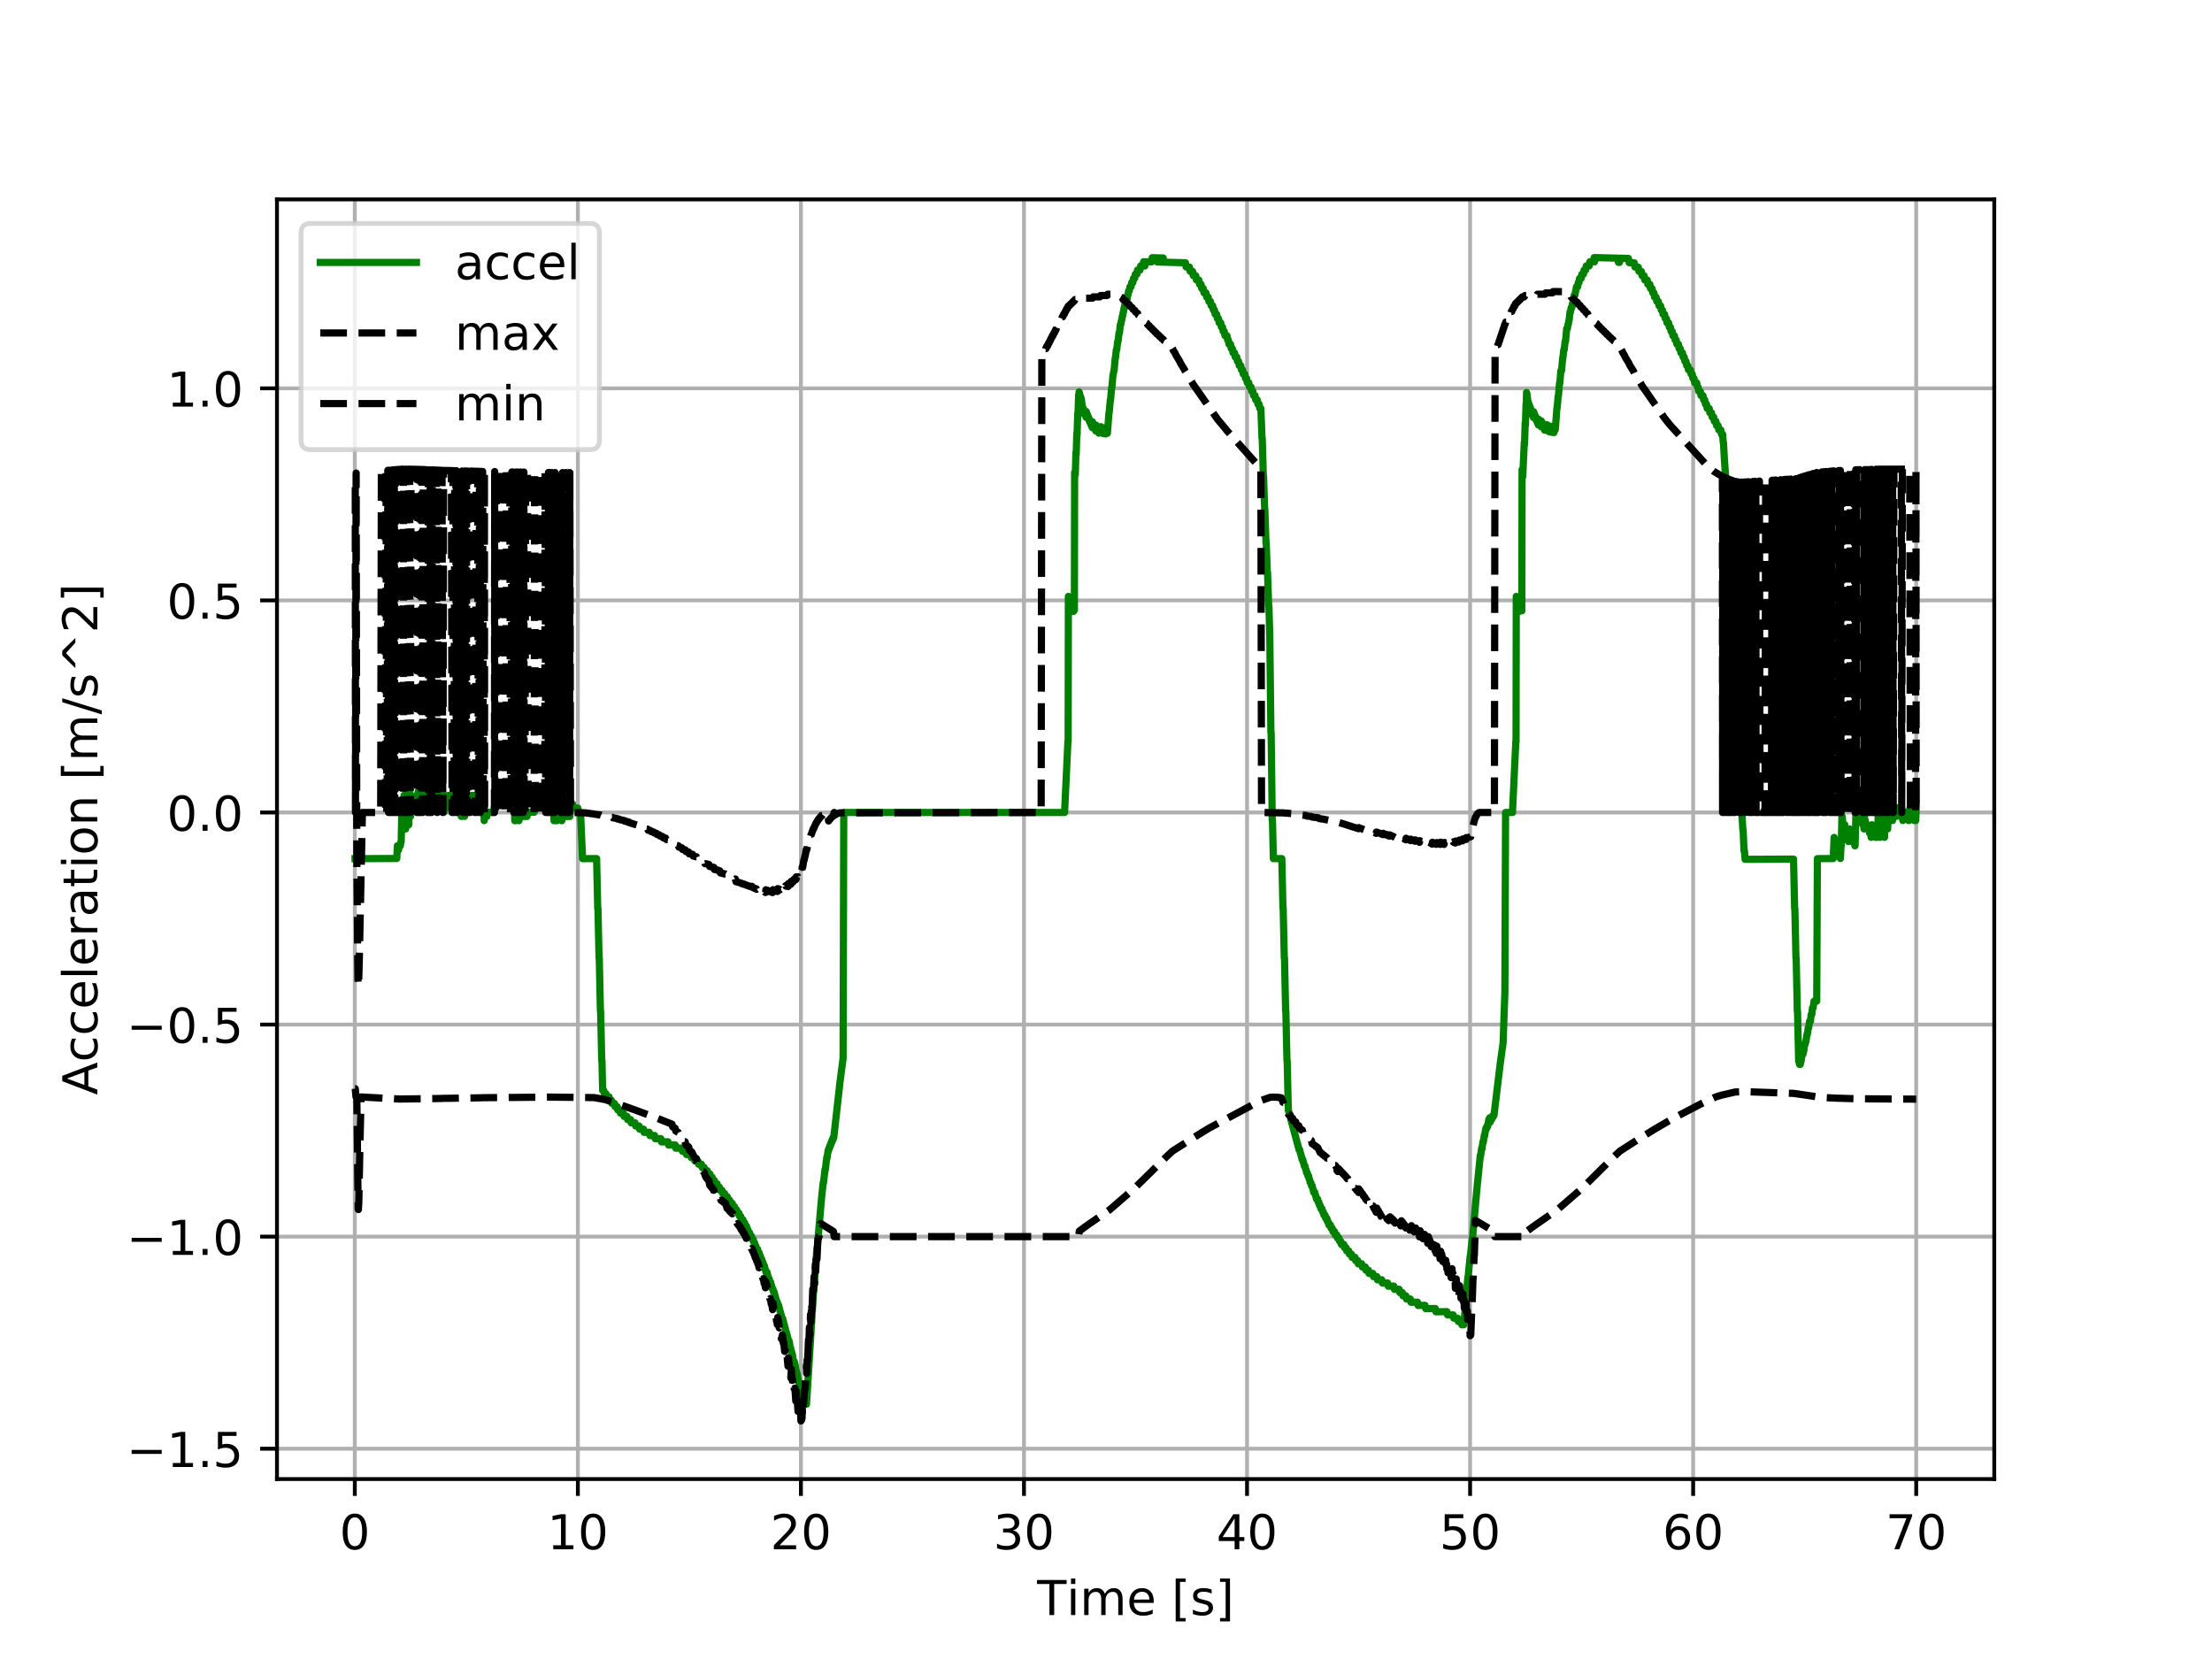 <?xml version="1.0" encoding="utf-8" standalone="no"?>
<!DOCTYPE svg PUBLIC "-//W3C//DTD SVG 1.1//EN"
  "http://www.w3.org/Graphics/SVG/1.1/DTD/svg11.dtd">
<!-- Created with matplotlib (http://matplotlib.org/) -->
<svg height="345pt" version="1.1" viewBox="0 0 460 345" width="460pt" xmlns="http://www.w3.org/2000/svg" xmlns:xlink="http://www.w3.org/1999/xlink">
 <defs>
  <style type="text/css">
*{stroke-linecap:butt;stroke-linejoin:round;}
  </style>
 </defs>
 <g id="figure_1">
  <g id="patch_1">
   <path d="M 0 345.6 
L 460.8 345.6 
L 460.8 0 
L 0 0 
z
" style="fill:#ffffff;"/>
  </g>
  <g id="axes_1">
   <g id="patch_2">
    <path d="M 57.6 307.584 
L 414.72 307.584 
L 414.72 41.472 
L 57.6 41.472 
z
" style="fill:#ffffff;"/>
   </g>
   <g id="matplotlib.axis_1">
    <g id="xtick_1">
     <g id="line2d_1">
      <path clip-path="url(#p2e382c6603)" d="M 73.786 307.584 
L 73.786 41.472 
" style="fill:none;stroke:#b0b0b0;stroke-linecap:square;stroke-width:0.8;"/>
     </g>
     <g id="line2d_2">
      <defs>
       <path d="M 0 0 
L 0 3.5 
" id="m0ce870e8b4" style="stroke:#000000;stroke-width:0.8;"/>
      </defs>
      <g>
       <use style="stroke:#000000;stroke-width:0.8;" x="73.786" xlink:href="#m0ce870e8b4" y="307.584"/>
      </g>
     </g>
     <g id="text_1">
      <!-- 0 -->
      <defs>
       <path d="M 31.781 66.406 
Q 24.172 66.406 20.328 58.906 
Q 16.5 51.422 16.5 36.375 
Q 16.5 21.391 20.328 13.891 
Q 24.172 6.391 31.781 6.391 
Q 39.453 6.391 43.281 13.891 
Q 47.125 21.391 47.125 36.375 
Q 47.125 51.422 43.281 58.906 
Q 39.453 66.406 31.781 66.406 
z
M 31.781 74.219 
Q 44.047 74.219 50.516 64.516 
Q 56.984 54.828 56.984 36.375 
Q 56.984 17.969 50.516 8.266 
Q 44.047 -1.422 31.781 -1.422 
Q 19.531 -1.422 13.062 8.266 
Q 6.594 17.969 6.594 36.375 
Q 6.594 54.828 13.062 64.516 
Q 19.531 74.219 31.781 74.219 
z
" id="DejaVuSans-30"/>
      </defs>
      <g transform="translate(70.605 322.182)scale(0.1 -0.1)">
       <use xlink:href="#DejaVuSans-30"/>
      </g>
     </g>
    </g>
    <g id="xtick_2">
     <g id="line2d_3">
      <path clip-path="url(#p2e382c6603)" d="M 120.172 307.584 
L 120.172 41.472 
" style="fill:none;stroke:#b0b0b0;stroke-linecap:square;stroke-width:0.8;"/>
     </g>
     <g id="line2d_4">
      <g>
       <use style="stroke:#000000;stroke-width:0.8;" x="120.172" xlink:href="#m0ce870e8b4" y="307.584"/>
      </g>
     </g>
     <g id="text_2">
      <!-- 10 -->
      <defs>
       <path d="M 12.406 8.297 
L 28.516 8.297 
L 28.516 63.922 
L 10.984 60.406 
L 10.984 69.391 
L 28.422 72.906 
L 38.281 72.906 
L 38.281 8.297 
L 54.391 8.297 
L 54.391 0 
L 12.406 0 
z
" id="DejaVuSans-31"/>
      </defs>
      <g transform="translate(113.81 322.182)scale(0.1 -0.1)">
       <use xlink:href="#DejaVuSans-31"/>
       <use x="63.623" xlink:href="#DejaVuSans-30"/>
      </g>
     </g>
    </g>
    <g id="xtick_3">
     <g id="line2d_5">
      <path clip-path="url(#p2e382c6603)" d="M 166.558 307.584 
L 166.558 41.472 
" style="fill:none;stroke:#b0b0b0;stroke-linecap:square;stroke-width:0.8;"/>
     </g>
     <g id="line2d_6">
      <g>
       <use style="stroke:#000000;stroke-width:0.8;" x="166.558" xlink:href="#m0ce870e8b4" y="307.584"/>
      </g>
     </g>
     <g id="text_3">
      <!-- 20 -->
      <defs>
       <path d="M 19.188 8.297 
L 53.609 8.297 
L 53.609 0 
L 7.328 0 
L 7.328 8.297 
Q 12.938 14.109 22.625 23.891 
Q 32.328 33.688 34.812 36.531 
Q 39.547 41.844 41.422 45.531 
Q 43.312 49.219 43.312 52.781 
Q 43.312 58.594 39.234 62.25 
Q 35.156 65.922 28.609 65.922 
Q 23.969 65.922 18.812 64.312 
Q 13.672 62.703 7.812 59.422 
L 7.812 69.391 
Q 13.766 71.781 18.938 73 
Q 24.125 74.219 28.422 74.219 
Q 39.75 74.219 46.484 68.547 
Q 53.219 62.891 53.219 53.422 
Q 53.219 48.922 51.531 44.891 
Q 49.859 40.875 45.406 35.406 
Q 44.188 33.984 37.641 27.219 
Q 31.109 20.453 19.188 8.297 
z
" id="DejaVuSans-32"/>
      </defs>
      <g transform="translate(160.196 322.182)scale(0.1 -0.1)">
       <use xlink:href="#DejaVuSans-32"/>
       <use x="63.623" xlink:href="#DejaVuSans-30"/>
      </g>
     </g>
    </g>
    <g id="xtick_4">
     <g id="line2d_7">
      <path clip-path="url(#p2e382c6603)" d="M 212.944 307.584 
L 212.944 41.472 
" style="fill:none;stroke:#b0b0b0;stroke-linecap:square;stroke-width:0.8;"/>
     </g>
     <g id="line2d_8">
      <g>
       <use style="stroke:#000000;stroke-width:0.8;" x="212.944" xlink:href="#m0ce870e8b4" y="307.584"/>
      </g>
     </g>
     <g id="text_4">
      <!-- 30 -->
      <defs>
       <path d="M 40.578 39.312 
Q 47.656 37.797 51.625 33 
Q 55.609 28.219 55.609 21.188 
Q 55.609 10.406 48.188 4.484 
Q 40.766 -1.422 27.094 -1.422 
Q 22.516 -1.422 17.656 -0.516 
Q 12.797 0.391 7.625 2.203 
L 7.625 11.719 
Q 11.719 9.328 16.594 8.109 
Q 21.484 6.891 26.812 6.891 
Q 36.078 6.891 40.938 10.547 
Q 45.797 14.203 45.797 21.188 
Q 45.797 27.641 41.281 31.266 
Q 36.766 34.906 28.719 34.906 
L 20.219 34.906 
L 20.219 43.016 
L 29.109 43.016 
Q 36.375 43.016 40.234 45.922 
Q 44.094 48.828 44.094 54.297 
Q 44.094 59.906 40.109 62.906 
Q 36.141 65.922 28.719 65.922 
Q 24.656 65.922 20.016 65.031 
Q 15.375 64.156 9.812 62.312 
L 9.812 71.094 
Q 15.438 72.656 20.344 73.438 
Q 25.25 74.219 29.594 74.219 
Q 40.828 74.219 47.359 69.109 
Q 53.906 64.016 53.906 55.328 
Q 53.906 49.266 50.438 45.094 
Q 46.969 40.922 40.578 39.312 
z
" id="DejaVuSans-33"/>
      </defs>
      <g transform="translate(206.581 322.182)scale(0.1 -0.1)">
       <use xlink:href="#DejaVuSans-33"/>
       <use x="63.623" xlink:href="#DejaVuSans-30"/>
      </g>
     </g>
    </g>
    <g id="xtick_5">
     <g id="line2d_9">
      <path clip-path="url(#p2e382c6603)" d="M 259.33 307.584 
L 259.33 41.472 
" style="fill:none;stroke:#b0b0b0;stroke-linecap:square;stroke-width:0.8;"/>
     </g>
     <g id="line2d_10">
      <g>
       <use style="stroke:#000000;stroke-width:0.8;" x="259.33" xlink:href="#m0ce870e8b4" y="307.584"/>
      </g>
     </g>
     <g id="text_5">
      <!-- 40 -->
      <defs>
       <path d="M 37.797 64.312 
L 12.891 25.391 
L 37.797 25.391 
z
M 35.203 72.906 
L 47.609 72.906 
L 47.609 25.391 
L 58.016 25.391 
L 58.016 17.188 
L 47.609 17.188 
L 47.609 0 
L 37.797 0 
L 37.797 17.188 
L 4.891 17.188 
L 4.891 26.703 
z
" id="DejaVuSans-34"/>
      </defs>
      <g transform="translate(252.967 322.182)scale(0.1 -0.1)">
       <use xlink:href="#DejaVuSans-34"/>
       <use x="63.623" xlink:href="#DejaVuSans-30"/>
      </g>
     </g>
    </g>
    <g id="xtick_6">
     <g id="line2d_11">
      <path clip-path="url(#p2e382c6603)" d="M 305.716 307.584 
L 305.716 41.472 
" style="fill:none;stroke:#b0b0b0;stroke-linecap:square;stroke-width:0.8;"/>
     </g>
     <g id="line2d_12">
      <g>
       <use style="stroke:#000000;stroke-width:0.8;" x="305.716" xlink:href="#m0ce870e8b4" y="307.584"/>
      </g>
     </g>
     <g id="text_6">
      <!-- 50 -->
      <defs>
       <path d="M 10.797 72.906 
L 49.516 72.906 
L 49.516 64.594 
L 19.828 64.594 
L 19.828 46.734 
Q 21.969 47.469 24.109 47.828 
Q 26.266 48.188 28.422 48.188 
Q 40.625 48.188 47.75 41.5 
Q 54.891 34.812 54.891 23.391 
Q 54.891 11.625 47.562 5.094 
Q 40.234 -1.422 26.906 -1.422 
Q 22.312 -1.422 17.547 -0.641 
Q 12.797 0.141 7.719 1.703 
L 7.719 11.625 
Q 12.109 9.234 16.797 8.062 
Q 21.484 6.891 26.703 6.891 
Q 35.156 6.891 40.078 11.328 
Q 45.016 15.766 45.016 23.391 
Q 45.016 31 40.078 35.438 
Q 35.156 39.891 26.703 39.891 
Q 22.75 39.891 18.812 39.016 
Q 14.891 38.141 10.797 36.281 
z
" id="DejaVuSans-35"/>
      </defs>
      <g transform="translate(299.353 322.182)scale(0.1 -0.1)">
       <use xlink:href="#DejaVuSans-35"/>
       <use x="63.623" xlink:href="#DejaVuSans-30"/>
      </g>
     </g>
    </g>
    <g id="xtick_7">
     <g id="line2d_13">
      <path clip-path="url(#p2e382c6603)" d="M 352.101 307.584 
L 352.101 41.472 
" style="fill:none;stroke:#b0b0b0;stroke-linecap:square;stroke-width:0.8;"/>
     </g>
     <g id="line2d_14">
      <g>
       <use style="stroke:#000000;stroke-width:0.8;" x="352.101" xlink:href="#m0ce870e8b4" y="307.584"/>
      </g>
     </g>
     <g id="text_7">
      <!-- 60 -->
      <defs>
       <path d="M 33.016 40.375 
Q 26.375 40.375 22.484 35.828 
Q 18.609 31.297 18.609 23.391 
Q 18.609 15.531 22.484 10.953 
Q 26.375 6.391 33.016 6.391 
Q 39.656 6.391 43.531 10.953 
Q 47.406 15.531 47.406 23.391 
Q 47.406 31.297 43.531 35.828 
Q 39.656 40.375 33.016 40.375 
z
M 52.594 71.297 
L 52.594 62.312 
Q 48.875 64.062 45.094 64.984 
Q 41.312 65.922 37.594 65.922 
Q 27.828 65.922 22.672 59.328 
Q 17.531 52.734 16.797 39.406 
Q 19.672 43.656 24.016 45.922 
Q 28.375 48.188 33.594 48.188 
Q 44.578 48.188 50.953 41.516 
Q 57.328 34.859 57.328 23.391 
Q 57.328 12.156 50.688 5.359 
Q 44.047 -1.422 33.016 -1.422 
Q 20.359 -1.422 13.672 8.266 
Q 6.984 17.969 6.984 36.375 
Q 6.984 53.656 15.188 63.938 
Q 23.391 74.219 37.203 74.219 
Q 40.922 74.219 44.703 73.484 
Q 48.484 72.75 52.594 71.297 
z
" id="DejaVuSans-36"/>
      </defs>
      <g transform="translate(345.739 322.182)scale(0.1 -0.1)">
       <use xlink:href="#DejaVuSans-36"/>
       <use x="63.623" xlink:href="#DejaVuSans-30"/>
      </g>
     </g>
    </g>
    <g id="xtick_8">
     <g id="line2d_15">
      <path clip-path="url(#p2e382c6603)" d="M 398.487 307.584 
L 398.487 41.472 
" style="fill:none;stroke:#b0b0b0;stroke-linecap:square;stroke-width:0.8;"/>
     </g>
     <g id="line2d_16">
      <g>
       <use style="stroke:#000000;stroke-width:0.8;" x="398.487" xlink:href="#m0ce870e8b4" y="307.584"/>
      </g>
     </g>
     <g id="text_8">
      <!-- 70 -->
      <defs>
       <path d="M 8.203 72.906 
L 55.078 72.906 
L 55.078 68.703 
L 28.609 0 
L 18.312 0 
L 43.219 64.594 
L 8.203 64.594 
z
" id="DejaVuSans-37"/>
      </defs>
      <g transform="translate(392.125 322.182)scale(0.1 -0.1)">
       <use xlink:href="#DejaVuSans-37"/>
       <use x="63.623" xlink:href="#DejaVuSans-30"/>
      </g>
     </g>
    </g>
    <g id="text_9">
     <!-- Time [s] -->
     <defs>
      <path d="M -0.297 72.906 
L 61.375 72.906 
L 61.375 64.594 
L 35.5 64.594 
L 35.5 0 
L 25.594 0 
L 25.594 64.594 
L -0.297 64.594 
z
" id="DejaVuSans-54"/>
      <path d="M 9.422 54.688 
L 18.406 54.688 
L 18.406 0 
L 9.422 0 
z
M 9.422 75.984 
L 18.406 75.984 
L 18.406 64.594 
L 9.422 64.594 
z
" id="DejaVuSans-69"/>
      <path d="M 52 44.188 
Q 55.375 50.25 60.062 53.125 
Q 64.75 56 71.094 56 
Q 79.641 56 84.281 50.016 
Q 88.922 44.047 88.922 33.016 
L 88.922 0 
L 79.891 0 
L 79.891 32.719 
Q 79.891 40.578 77.094 44.375 
Q 74.312 48.188 68.609 48.188 
Q 61.625 48.188 57.562 43.547 
Q 53.516 38.922 53.516 30.906 
L 53.516 0 
L 44.484 0 
L 44.484 32.719 
Q 44.484 40.625 41.703 44.406 
Q 38.922 48.188 33.109 48.188 
Q 26.219 48.188 22.156 43.531 
Q 18.109 38.875 18.109 30.906 
L 18.109 0 
L 9.078 0 
L 9.078 54.688 
L 18.109 54.688 
L 18.109 46.188 
Q 21.188 51.219 25.484 53.609 
Q 29.781 56 35.688 56 
Q 41.656 56 45.828 52.969 
Q 50 49.953 52 44.188 
z
" id="DejaVuSans-6d"/>
      <path d="M 56.203 29.594 
L 56.203 25.203 
L 14.891 25.203 
Q 15.484 15.922 20.484 11.062 
Q 25.484 6.203 34.422 6.203 
Q 39.594 6.203 44.453 7.469 
Q 49.312 8.734 54.109 11.281 
L 54.109 2.781 
Q 49.266 0.734 44.188 -0.344 
Q 39.109 -1.422 33.891 -1.422 
Q 20.797 -1.422 13.156 6.188 
Q 5.516 13.812 5.516 26.812 
Q 5.516 40.234 12.766 48.109 
Q 20.016 56 32.328 56 
Q 43.359 56 49.781 48.891 
Q 56.203 41.797 56.203 29.594 
z
M 47.219 32.234 
Q 47.125 39.594 43.094 43.984 
Q 39.062 48.391 32.422 48.391 
Q 24.906 48.391 20.391 44.141 
Q 15.875 39.891 15.188 32.172 
z
" id="DejaVuSans-65"/>
      <path id="DejaVuSans-20"/>
      <path d="M 8.594 75.984 
L 29.297 75.984 
L 29.297 69 
L 17.578 69 
L 17.578 -6.203 
L 29.297 -6.203 
L 29.297 -13.188 
L 8.594 -13.188 
z
" id="DejaVuSans-5b"/>
      <path d="M 44.281 53.078 
L 44.281 44.578 
Q 40.484 46.531 36.375 47.5 
Q 32.281 48.484 27.875 48.484 
Q 21.188 48.484 17.844 46.438 
Q 14.5 44.391 14.5 40.281 
Q 14.5 37.156 16.891 35.375 
Q 19.281 33.594 26.516 31.984 
L 29.594 31.297 
Q 39.156 29.25 43.188 25.516 
Q 47.219 21.781 47.219 15.094 
Q 47.219 7.469 41.188 3.016 
Q 35.156 -1.422 24.609 -1.422 
Q 20.219 -1.422 15.453 -0.562 
Q 10.688 0.297 5.422 2 
L 5.422 11.281 
Q 10.406 8.688 15.234 7.391 
Q 20.062 6.109 24.812 6.109 
Q 31.156 6.109 34.562 8.281 
Q 37.984 10.453 37.984 14.406 
Q 37.984 18.062 35.516 20.016 
Q 33.062 21.969 24.703 23.781 
L 21.578 24.516 
Q 13.234 26.266 9.516 29.906 
Q 5.812 33.547 5.812 39.891 
Q 5.812 47.609 11.281 51.797 
Q 16.75 56 26.812 56 
Q 31.781 56 36.172 55.266 
Q 40.578 54.547 44.281 53.078 
z
" id="DejaVuSans-73"/>
      <path d="M 30.422 75.984 
L 30.422 -13.188 
L 9.719 -13.188 
L 9.719 -6.203 
L 21.391 -6.203 
L 21.391 69 
L 9.719 69 
L 9.719 75.984 
z
" id="DejaVuSans-5d"/>
     </defs>
     <g transform="translate(215.677 335.861)scale(0.1 -0.1)">
      <use xlink:href="#DejaVuSans-54"/>
      <use x="61.037" xlink:href="#DejaVuSans-69"/>
      <use x="88.82" xlink:href="#DejaVuSans-6d"/>
      <use x="186.232" xlink:href="#DejaVuSans-65"/>
      <use x="247.756" xlink:href="#DejaVuSans-20"/>
      <use x="279.543" xlink:href="#DejaVuSans-5b"/>
      <use x="318.557" xlink:href="#DejaVuSans-73"/>
      <use x="370.656" xlink:href="#DejaVuSans-5d"/>
     </g>
    </g>
   </g>
   <g id="matplotlib.axis_2">
    <g id="ytick_1">
     <g id="line2d_17">
      <path clip-path="url(#p2e382c6603)" d="M 57.6 301.269 
L 414.72 301.269 
" style="fill:none;stroke:#b0b0b0;stroke-linecap:square;stroke-width:0.8;"/>
     </g>
     <g id="line2d_18">
      <defs>
       <path d="M 0 0 
L -3.5 0 
" id="m547c963a6e" style="stroke:#000000;stroke-width:0.8;"/>
      </defs>
      <g>
       <use style="stroke:#000000;stroke-width:0.8;" x="57.6" xlink:href="#m547c963a6e" y="301.269"/>
      </g>
     </g>
     <g id="text_10">
      <!-- −1.5 -->
      <defs>
       <path d="M 10.594 35.5 
L 73.188 35.5 
L 73.188 27.203 
L 10.594 27.203 
z
" id="DejaVuSans-2212"/>
       <path d="M 10.688 12.406 
L 21 12.406 
L 21 0 
L 10.688 0 
z
" id="DejaVuSans-2e"/>
      </defs>
      <g transform="translate(26.317 305.068)scale(0.1 -0.1)">
       <use xlink:href="#DejaVuSans-2212"/>
       <use x="83.789" xlink:href="#DejaVuSans-31"/>
       <use x="147.412" xlink:href="#DejaVuSans-2e"/>
       <use x="179.199" xlink:href="#DejaVuSans-35"/>
      </g>
     </g>
    </g>
    <g id="ytick_2">
     <g id="line2d_19">
      <path clip-path="url(#p2e382c6603)" d="M 57.6 257.166 
L 414.72 257.166 
" style="fill:none;stroke:#b0b0b0;stroke-linecap:square;stroke-width:0.8;"/>
     </g>
     <g id="line2d_20">
      <g>
       <use style="stroke:#000000;stroke-width:0.8;" x="57.6" xlink:href="#m547c963a6e" y="257.166"/>
      </g>
     </g>
     <g id="text_11">
      <!-- −1.0 -->
      <g transform="translate(26.317 260.965)scale(0.1 -0.1)">
       <use xlink:href="#DejaVuSans-2212"/>
       <use x="83.789" xlink:href="#DejaVuSans-31"/>
       <use x="147.412" xlink:href="#DejaVuSans-2e"/>
       <use x="179.199" xlink:href="#DejaVuSans-30"/>
      </g>
     </g>
    </g>
    <g id="ytick_3">
     <g id="line2d_21">
      <path clip-path="url(#p2e382c6603)" d="M 57.6 213.063 
L 414.72 213.063 
" style="fill:none;stroke:#b0b0b0;stroke-linecap:square;stroke-width:0.8;"/>
     </g>
     <g id="line2d_22">
      <g>
       <use style="stroke:#000000;stroke-width:0.8;" x="57.6" xlink:href="#m547c963a6e" y="213.063"/>
      </g>
     </g>
     <g id="text_12">
      <!-- −0.5 -->
      <g transform="translate(26.317 216.862)scale(0.1 -0.1)">
       <use xlink:href="#DejaVuSans-2212"/>
       <use x="83.789" xlink:href="#DejaVuSans-30"/>
       <use x="147.412" xlink:href="#DejaVuSans-2e"/>
       <use x="179.199" xlink:href="#DejaVuSans-35"/>
      </g>
     </g>
    </g>
    <g id="ytick_4">
     <g id="line2d_23">
      <path clip-path="url(#p2e382c6603)" d="M 57.6 168.96 
L 414.72 168.96 
" style="fill:none;stroke:#b0b0b0;stroke-linecap:square;stroke-width:0.8;"/>
     </g>
     <g id="line2d_24">
      <g>
       <use style="stroke:#000000;stroke-width:0.8;" x="57.6" xlink:href="#m547c963a6e" y="168.96"/>
      </g>
     </g>
     <g id="text_13">
      <!-- 0.0 -->
      <g transform="translate(34.697 172.759)scale(0.1 -0.1)">
       <use xlink:href="#DejaVuSans-30"/>
       <use x="63.623" xlink:href="#DejaVuSans-2e"/>
       <use x="95.41" xlink:href="#DejaVuSans-30"/>
      </g>
     </g>
    </g>
    <g id="ytick_5">
     <g id="line2d_25">
      <path clip-path="url(#p2e382c6603)" d="M 57.6 124.857 
L 414.72 124.857 
" style="fill:none;stroke:#b0b0b0;stroke-linecap:square;stroke-width:0.8;"/>
     </g>
     <g id="line2d_26">
      <g>
       <use style="stroke:#000000;stroke-width:0.8;" x="57.6" xlink:href="#m547c963a6e" y="124.857"/>
      </g>
     </g>
     <g id="text_14">
      <!-- 0.5 -->
      <g transform="translate(34.697 128.656)scale(0.1 -0.1)">
       <use xlink:href="#DejaVuSans-30"/>
       <use x="63.623" xlink:href="#DejaVuSans-2e"/>
       <use x="95.41" xlink:href="#DejaVuSans-35"/>
      </g>
     </g>
    </g>
    <g id="ytick_6">
     <g id="line2d_27">
      <path clip-path="url(#p2e382c6603)" d="M 57.6 80.754 
L 414.72 80.754 
" style="fill:none;stroke:#b0b0b0;stroke-linecap:square;stroke-width:0.8;"/>
     </g>
     <g id="line2d_28">
      <g>
       <use style="stroke:#000000;stroke-width:0.8;" x="57.6" xlink:href="#m547c963a6e" y="80.754"/>
      </g>
     </g>
     <g id="text_15">
      <!-- 1.0 -->
      <g transform="translate(34.697 84.553)scale(0.1 -0.1)">
       <use xlink:href="#DejaVuSans-31"/>
       <use x="63.623" xlink:href="#DejaVuSans-2e"/>
       <use x="95.41" xlink:href="#DejaVuSans-30"/>
      </g>
     </g>
    </g>
    <g id="text_16">
     <!-- Acceleration [m/s^2] -->
     <defs>
      <path d="M 34.188 63.188 
L 20.797 26.906 
L 47.609 26.906 
z
M 28.609 72.906 
L 39.797 72.906 
L 67.578 0 
L 57.328 0 
L 50.688 18.703 
L 17.828 18.703 
L 11.188 0 
L 0.781 0 
z
" id="DejaVuSans-41"/>
      <path d="M 48.781 52.594 
L 48.781 44.188 
Q 44.969 46.297 41.141 47.344 
Q 37.312 48.391 33.406 48.391 
Q 24.656 48.391 19.812 42.844 
Q 14.984 37.312 14.984 27.297 
Q 14.984 17.281 19.812 11.734 
Q 24.656 6.203 33.406 6.203 
Q 37.312 6.203 41.141 7.25 
Q 44.969 8.297 48.781 10.406 
L 48.781 2.094 
Q 45.016 0.344 40.984 -0.531 
Q 36.969 -1.422 32.422 -1.422 
Q 20.062 -1.422 12.781 6.344 
Q 5.516 14.109 5.516 27.297 
Q 5.516 40.672 12.859 48.328 
Q 20.219 56 33.016 56 
Q 37.156 56 41.109 55.141 
Q 45.062 54.297 48.781 52.594 
z
" id="DejaVuSans-63"/>
      <path d="M 9.422 75.984 
L 18.406 75.984 
L 18.406 0 
L 9.422 0 
z
" id="DejaVuSans-6c"/>
      <path d="M 41.109 46.297 
Q 39.594 47.172 37.812 47.578 
Q 36.031 48 33.891 48 
Q 26.266 48 22.188 43.047 
Q 18.109 38.094 18.109 28.812 
L 18.109 0 
L 9.078 0 
L 9.078 54.688 
L 18.109 54.688 
L 18.109 46.188 
Q 20.953 51.172 25.484 53.578 
Q 30.031 56 36.531 56 
Q 37.453 56 38.578 55.875 
Q 39.703 55.766 41.062 55.516 
z
" id="DejaVuSans-72"/>
      <path d="M 34.281 27.484 
Q 23.391 27.484 19.188 25 
Q 14.984 22.516 14.984 16.5 
Q 14.984 11.719 18.141 8.906 
Q 21.297 6.109 26.703 6.109 
Q 34.188 6.109 38.703 11.406 
Q 43.219 16.703 43.219 25.484 
L 43.219 27.484 
z
M 52.203 31.203 
L 52.203 0 
L 43.219 0 
L 43.219 8.297 
Q 40.141 3.328 35.547 0.953 
Q 30.953 -1.422 24.312 -1.422 
Q 15.922 -1.422 10.953 3.297 
Q 6 8.016 6 15.922 
Q 6 25.141 12.172 29.828 
Q 18.359 34.516 30.609 34.516 
L 43.219 34.516 
L 43.219 35.406 
Q 43.219 41.609 39.141 45 
Q 35.062 48.391 27.688 48.391 
Q 23 48.391 18.547 47.266 
Q 14.109 46.141 10.016 43.891 
L 10.016 52.203 
Q 14.938 54.109 19.578 55.047 
Q 24.219 56 28.609 56 
Q 40.484 56 46.344 49.844 
Q 52.203 43.703 52.203 31.203 
z
" id="DejaVuSans-61"/>
      <path d="M 18.312 70.219 
L 18.312 54.688 
L 36.812 54.688 
L 36.812 47.703 
L 18.312 47.703 
L 18.312 18.016 
Q 18.312 11.328 20.141 9.422 
Q 21.969 7.516 27.594 7.516 
L 36.812 7.516 
L 36.812 0 
L 27.594 0 
Q 17.188 0 13.234 3.875 
Q 9.281 7.766 9.281 18.016 
L 9.281 47.703 
L 2.688 47.703 
L 2.688 54.688 
L 9.281 54.688 
L 9.281 70.219 
z
" id="DejaVuSans-74"/>
      <path d="M 30.609 48.391 
Q 23.391 48.391 19.188 42.75 
Q 14.984 37.109 14.984 27.297 
Q 14.984 17.484 19.156 11.844 
Q 23.344 6.203 30.609 6.203 
Q 37.797 6.203 41.984 11.859 
Q 46.188 17.531 46.188 27.297 
Q 46.188 37.016 41.984 42.703 
Q 37.797 48.391 30.609 48.391 
z
M 30.609 56 
Q 42.328 56 49.016 48.375 
Q 55.719 40.766 55.719 27.297 
Q 55.719 13.875 49.016 6.219 
Q 42.328 -1.422 30.609 -1.422 
Q 18.844 -1.422 12.172 6.219 
Q 5.516 13.875 5.516 27.297 
Q 5.516 40.766 12.172 48.375 
Q 18.844 56 30.609 56 
z
" id="DejaVuSans-6f"/>
      <path d="M 54.891 33.016 
L 54.891 0 
L 45.906 0 
L 45.906 32.719 
Q 45.906 40.484 42.875 44.328 
Q 39.844 48.188 33.797 48.188 
Q 26.516 48.188 22.312 43.547 
Q 18.109 38.922 18.109 30.906 
L 18.109 0 
L 9.078 0 
L 9.078 54.688 
L 18.109 54.688 
L 18.109 46.188 
Q 21.344 51.125 25.703 53.562 
Q 30.078 56 35.797 56 
Q 45.219 56 50.047 50.172 
Q 54.891 44.344 54.891 33.016 
z
" id="DejaVuSans-6e"/>
      <path d="M 25.391 72.906 
L 33.688 72.906 
L 8.297 -9.281 
L 0 -9.281 
z
" id="DejaVuSans-2f"/>
      <path d="M 46.688 72.906 
L 73.188 45.703 
L 63.375 45.703 
L 41.891 64.984 
L 20.406 45.703 
L 10.594 45.703 
L 37.109 72.906 
z
" id="DejaVuSans-5e"/>
     </defs>
     <g transform="translate(20.238 227.706)rotate(-90)scale(0.1 -0.1)">
      <use xlink:href="#DejaVuSans-41"/>
      <use x="68.393" xlink:href="#DejaVuSans-63"/>
      <use x="123.373" xlink:href="#DejaVuSans-63"/>
      <use x="178.354" xlink:href="#DejaVuSans-65"/>
      <use x="239.877" xlink:href="#DejaVuSans-6c"/>
      <use x="267.66" xlink:href="#DejaVuSans-65"/>
      <use x="329.184" xlink:href="#DejaVuSans-72"/>
      <use x="370.297" xlink:href="#DejaVuSans-61"/>
      <use x="431.576" xlink:href="#DejaVuSans-74"/>
      <use x="470.785" xlink:href="#DejaVuSans-69"/>
      <use x="498.568" xlink:href="#DejaVuSans-6f"/>
      <use x="559.75" xlink:href="#DejaVuSans-6e"/>
      <use x="623.129" xlink:href="#DejaVuSans-20"/>
      <use x="654.916" xlink:href="#DejaVuSans-5b"/>
      <use x="693.93" xlink:href="#DejaVuSans-6d"/>
      <use x="791.342" xlink:href="#DejaVuSans-2f"/>
      <use x="825.033" xlink:href="#DejaVuSans-73"/>
      <use x="877.133" xlink:href="#DejaVuSans-5e"/>
      <use x="960.922" xlink:href="#DejaVuSans-32"/>
      <use x="1024.545" xlink:href="#DejaVuSans-5d"/>
     </g>
    </g>
   </g>
   <g id="line2d_29">
    <path clip-path="url(#p2e382c6603)" d="M 73.833 178.566 
L 82.507 178.528 
L 82.646 175.881 
L 82.692 175.881 
L 82.832 176.755 
L 82.878 176.755 
L 83.017 175.88 
L 83.249 175.879 
L 83.388 175.005 
L 83.435 175.005 
L 83.574 168.011 
L 83.898 168.011 
L 84.038 165.388 
L 84.084 165.388 
L 84.316 172.382 
L 84.362 172.382 
L 84.594 164.514 
L 84.641 164.514 
L 84.78 171.508 
L 85.012 171.508 
L 85.197 163.64 
L 85.383 169.76 
L 85.429 168.885 
L 85.661 168.885 
L 85.8 168.011 
L 86.311 168.011 
L 86.45 167.137 
L 86.496 167.137 
L 86.635 165.389 
L 86.867 165.389 
L 87.006 164.515 
L 87.053 164.516 
L 87.192 165.39 
L 87.238 165.39 
L 87.331 164.516 
L 87.424 165.39 
L 87.563 164.516 
L 87.795 164.517 
L 88.027 161.895 
L 88.073 161.895 
L 88.166 162.769 
L 88.305 161.896 
L 88.815 161.897 
L 89.001 168.892 
L 89.14 168.017 
L 89.465 168.017 
L 89.604 165.395 
L 89.65 165.395 
L 89.743 166.269 
L 89.882 165.395 
L 89.929 165.395 
L 90.021 166.27 
L 90.161 165.396 
L 90.207 165.396 
L 90.3 164.522 
L 90.392 165.396 
L 90.532 164.522 
L 90.578 164.522 
L 90.671 165.397 
L 90.81 164.523 
L 90.856 164.523 
L 90.949 165.397 
L 91.135 161.901 
L 91.181 162.775 
L 91.227 162.775 
L 91.32 161.901 
L 91.459 162.776 
L 91.877 162.777 
L 91.97 161.903 
L 92.109 168.897 
L 92.341 168.897 
L 92.48 168.023 
L 92.897 168.023 
L 93.036 166.275 
L 93.083 166.275 
L 93.222 165.401 
L 93.361 165.401 
L 93.454 166.276 
L 93.593 165.402 
L 93.639 165.402 
L 93.779 166.276 
L 93.825 166.276 
L 93.964 165.402 
L 94.196 165.402 
L 94.289 164.528 
L 94.428 165.403 
L 94.474 165.403 
L 94.614 164.529 
L 94.66 164.529 
L 94.753 165.403 
L 94.892 164.53 
L 94.938 164.53 
L 95.124 162.782 
L 95.588 162.783 
L 95.68 161.909 
L 95.912 169.777 
L 96.052 169.777 
L 96.144 168.029 
L 96.283 168.903 
L 96.515 168.903 
L 96.608 169.777 
L 96.794 168.029 
L 96.886 168.029 
L 96.979 168.903 
L 97.118 168.029 
L 97.258 168.029 
L 97.397 166.281 
L 97.907 166.281 
L 98 165.407 
L 98.139 166.282 
L 98.185 166.282 
L 98.324 165.408 
L 98.371 165.408 
L 98.51 166.282 
L 98.556 166.282 
L 98.696 165.408 
L 98.742 165.408 
L 98.881 166.283 
L 98.927 166.283 
L 99.067 165.409 
L 99.577 165.41 
L 99.716 164.536 
L 99.762 164.536 
L 99.948 162.788 
L 100.087 163.662 
L 100.319 163.663 
L 100.412 162.789 
L 100.597 167.161 
L 100.69 170.657 
L 100.737 169.783 
L 100.876 169.783 
L 100.968 168.909 
L 101.108 169.783 
L 101.247 169.783 
L 101.386 168.909 
L 102.638 168.909 
L 102.777 168.035 
L 102.824 168.035 
L 102.917 166.286 
L 103.056 167.161 
L 103.102 167.161 
L 103.241 166.287 
L 103.473 166.287 
L 103.566 167.161 
L 103.705 166.287 
L 103.844 166.287 
L 103.937 167.162 
L 104.076 166.288 
L 104.587 166.288 
L 104.726 165.414 
L 104.772 165.414 
L 104.865 166.289 
L 105.004 165.415 
L 105.05 165.415 
L 105.19 166.289 
L 105.236 166.289 
L 105.375 165.415 
L 105.421 165.415 
L 105.561 166.29 
L 105.607 166.29 
L 105.746 165.416 
L 105.793 165.416 
L 105.932 166.29 
L 105.978 166.29 
L 106.117 165.416 
L 106.164 165.416 
L 106.303 166.291 
L 106.349 166.291 
L 106.581 163.668 
L 106.906 163.669 
L 107.045 170.663 
L 107.277 170.663 
L 107.416 169.789 
L 107.555 169.789 
L 107.741 163.669 
L 107.926 170.663 
L 108.065 169.789 
L 108.205 169.789 
L 108.344 168.915 
L 108.39 168.915 
L 108.529 169.789 
L 108.854 169.789 
L 108.993 164.543 
L 109.04 164.544 
L 109.179 169.789 
L 109.596 169.789 
L 109.735 168.915 
L 111.081 168.915 
L 111.266 164.544 
L 111.452 164.544 
L 111.591 165.419 
L 111.73 165.419 
L 111.869 166.293 
L 112.287 166.294 
L 112.426 164.545 
L 112.472 164.546 
L 112.611 165.42 
L 113.122 165.421 
L 113.261 166.295 
L 113.307 166.295 
L 113.446 165.421 
L 113.493 165.421 
L 113.632 166.296 
L 113.678 166.296 
L 113.817 165.422 
L 113.864 165.422 
L 114.003 166.296 
L 114.049 166.296 
L 114.188 165.422 
L 114.235 165.423 
L 114.374 166.297 
L 115.07 166.298 
L 115.209 170.669 
L 115.348 170.669 
L 115.441 165.423 
L 115.487 166.298 
L 115.534 166.298 
L 115.673 170.669 
L 115.812 170.669 
L 115.951 166.298 
L 115.997 166.298 
L 116.137 169.795 
L 116.461 169.795 
L 116.554 167.172 
L 116.6 168.046 
L 116.647 168.046 
L 116.786 170.669 
L 116.832 170.669 
L 116.972 165.424 
L 117.018 165.424 
L 117.157 169.795 
L 117.575 169.795 
L 117.667 165.424 
L 117.853 169.795 
L 118.224 169.795 
L 118.317 164.549 
L 118.502 169.795 
L 118.641 167.172 
L 119.059 167.173 
L 119.198 168.047 
L 120.172 168.047 
L 120.311 168.922 
L 120.729 168.922 
L 120.914 173.293 
L 121.146 178.561 
L 124.069 178.548 
L 124.301 188.883 
L 124.347 188.882 
L 124.579 199.216 
L 124.625 199.216 
L 124.857 210.238 
L 124.904 210.237 
L 125.135 220.569 
L 125.182 220.568 
L 125.321 226.766 
L 125.367 226.765 
L 125.553 226.76 
L 125.692 227.445 
L 126.017 227.437 
L 126.156 228.122 
L 126.666 228.109 
L 126.805 228.794 
L 127.13 228.785 
L 127.269 229.471 
L 127.779 229.457 
L 127.919 230.143 
L 128.336 230.131 
L 128.475 230.817 
L 128.893 230.806 
L 129.032 231.491 
L 129.635 231.475 
L 129.774 232.16 
L 130.377 232.144 
L 130.516 232.829 
L 131.119 232.813 
L 131.258 233.499 
L 132.047 233.478 
L 132.186 234.163 
L 132.882 234.145 
L 133.021 234.83 
L 133.81 234.809 
L 133.949 235.495 
L 135.016 235.467 
L 135.155 236.153 
L 136.129 236.128 
L 136.268 236.813 
L 137.428 236.784 
L 137.567 237.469 
L 138.912 237.436 
L 139.051 238.122 
L 140.396 238.089 
L 140.536 238.775 
L 141.788 238.745 
L 141.927 239.431 
L 142.623 239.415 
L 142.762 240.101 
L 143.643 240.08 
L 143.783 240.766 
L 144.386 240.753 
L 144.525 241.439 
L 145.128 241.425 
L 145.267 242.111 
L 145.87 242.098 
L 146.009 242.784 
L 146.427 242.775 
L 146.566 243.461 
L 147.076 243.449 
L 147.215 244.136 
L 147.633 244.127 
L 147.772 244.813 
L 148.096 244.806 
L 148.236 245.492 
L 148.56 245.485 
L 148.699 246.171 
L 149.117 246.162 
L 149.256 246.848 
L 149.581 246.841 
L 149.72 247.528 
L 150.137 247.519 
L 150.277 248.205 
L 150.694 248.196 
L 150.833 248.883 
L 151.251 248.874 
L 151.39 249.56 
L 151.715 249.554 
L 151.854 250.24 
L 152.271 250.232 
L 152.41 250.918 
L 152.735 250.912 
L 152.874 251.598 
L 153.199 251.592 
L 153.338 252.278 
L 153.663 252.272 
L 153.802 252.958 
L 154.034 252.954 
L 154.173 253.64 
L 154.498 253.634 
L 154.637 254.32 
L 154.869 254.316 
L 155.008 255.003 
L 155.24 254.998 
L 155.379 255.685 
L 155.518 255.682 
L 155.657 256.369 
L 155.889 256.364 
L 156.028 257.051 
L 156.26 257.047 
L 156.4 257.733 
L 156.631 257.729 
L 156.771 258.416 
L 156.91 258.413 
L 157.049 259.1 
L 157.188 259.097 
L 157.327 259.784 
L 157.559 259.78 
L 157.698 260.467 
L 157.837 260.464 
L 157.977 261.151 
L 158.116 261.148 
L 158.255 261.835 
L 158.394 261.833 
L 158.533 262.52 
L 158.672 262.517 
L 158.812 263.204 
L 158.951 263.202 
L 159.09 263.888 
L 159.136 263.888 
L 159.275 264.574 
L 159.507 264.57 
L 159.647 265.257 
L 159.693 265.257 
L 159.832 265.943 
L 159.971 265.941 
L 160.11 266.628 
L 160.25 266.626 
L 160.389 267.313 
L 160.435 267.312 
L 160.574 267.999 
L 160.713 267.997 
L 160.853 268.683 
L 160.992 268.681 
L 161.131 269.368 
L 161.177 269.368 
L 161.316 270.055 
L 161.363 270.054 
L 161.502 270.741 
L 161.641 270.739 
L 161.78 271.426 
L 161.919 271.424 
L 162.059 272.111 
L 162.105 272.11 
L 162.244 272.797 
L 162.291 272.796 
L 162.43 273.483 
L 162.476 273.483 
L 162.615 274.17 
L 162.754 274.168 
L 162.894 274.855 
L 162.94 274.854 
L 163.079 275.542 
L 163.125 275.541 
L 163.265 276.228 
L 163.311 276.227 
L 163.45 276.915 
L 163.497 276.914 
L 163.636 277.601 
L 163.682 277.601 
L 163.821 278.288 
L 163.868 278.287 
L 164.007 278.975 
L 164.146 278.973 
L 164.332 280.349 
L 164.424 280.347 
L 164.563 281.035 
L 164.61 281.034 
L 164.749 281.721 
L 164.795 281.721 
L 164.981 283.097 
L 165.166 283.095 
L 165.306 283.782 
L 165.352 283.782 
L 165.538 285.158 
L 165.63 285.156 
L 165.769 285.844 
L 165.816 285.843 
L 166.001 287.22 
L 166.094 287.219 
L 166.233 287.906 
L 166.28 287.906 
L 166.465 289.282 
L 166.558 289.281 
L 166.697 289.969 
L 166.744 289.968 
L 166.883 290.656 
L 166.929 290.655 
L 167.068 291.343 
L 167.393 291.34 
L 167.532 292.028 
L 167.718 292.026 
L 169.109 269.654 
L 169.898 259.451 
L 169.944 259.536 
L 170.872 248.854 
L 171.197 245.865 
L 171.243 246.041 
L 171.568 243.19 
L 171.614 243.384 
L 171.939 240.654 
L 171.985 240.865 
L 172.217 239.184 
L 172.263 239.405 
L 172.403 238.69 
L 172.449 238.914 
L 172.588 238.209 
L 172.635 238.436 
L 172.774 237.74 
L 172.82 237.971 
L 172.959 237.284 
L 173.006 237.518 
L 173.145 236.84 
L 173.191 237.076 
L 173.33 236.408 
L 173.377 236.647 
L 174.676 225.086 
L 175.325 220.068 
L 175.464 168.96 
L 221.386 168.96 
L 222.082 154.147 
L 222.128 154.246 
L 222.175 124.023 
L 222.267 124.621 
L 222.685 127.211 
L 222.824 126.671 
L 222.87 126.953 
L 223.01 126.419 
L 223.056 126.703 
L 223.102 126.295 
L 223.149 126.58 
L 223.242 127.143 
L 223.381 126.605 
L 223.427 126.887 
L 223.473 98.225 
L 223.566 98.267 
L 223.613 98.739 
L 223.752 94.061 
L 223.798 94.56 
L 223.937 89.965 
L 223.984 90.492 
L 224.123 85.978 
L 224.169 86.531 
L 224.308 82.095 
L 224.355 82.675 
L 224.401 81.501 
L 224.494 81.789 
L 224.633 82.653 
L 224.68 82.354 
L 224.819 83.207 
L 224.865 82.904 
L 225.097 84.867 
L 225.143 84.553 
L 225.283 85.362 
L 225.329 85.045 
L 225.468 85.844 
L 225.514 85.524 
L 225.654 86.314 
L 225.7 85.991 
L 225.839 86.771 
L 225.886 85.57 
L 225.978 85.804 
L 226.117 86.588 
L 226.164 86.263 
L 226.303 87.038 
L 226.349 86.71 
L 226.489 87.476 
L 226.535 87.146 
L 226.674 87.903 
L 226.72 87.569 
L 226.86 88.318 
L 226.906 87.982 
L 227.045 88.723 
L 227.092 88.383 
L 227.138 88.921 
L 227.184 87.706 
L 227.277 87.912 
L 227.416 88.654 
L 227.463 88.315 
L 227.602 89.05 
L 227.648 88.708 
L 227.787 89.435 
L 227.834 89.091 
L 227.88 89.624 
L 227.927 88.404 
L 228.019 88.601 
L 228.158 89.329 
L 228.205 88.986 
L 228.344 89.707 
L 228.39 89.362 
L 228.53 90.075 
L 228.576 88.853 
L 228.669 89.043 
L 228.808 89.763 
L 228.854 89.417 
L 228.901 89.948 
L 228.947 88.726 
L 229.04 88.919 
L 229.179 89.641 
L 229.225 89.296 
L 229.364 90.011 
L 229.411 89.663 
L 229.457 90.192 
L 229.504 88.969 
L 229.596 89.158 
L 229.736 89.876 
L 229.782 89.529 
L 229.921 90.239 
L 229.967 89.016 
L 230.06 89.205 
L 230.199 89.921 
L 230.246 89.574 
L 230.292 90.104 
L 230.617 85.818 
L 230.663 85.818 
L 230.895 83.197 
L 230.942 83.197 
L 231.174 80.576 
L 231.22 80.576 
L 231.452 77.955 
L 231.498 77.956 
L 231.637 77.082 
L 231.684 77.083 
L 231.916 74.462 
L 231.962 74.462 
L 232.148 72.715 
L 232.24 72.716 
L 232.426 70.969 
L 232.519 70.97 
L 232.704 69.223 
L 232.797 69.224 
L 232.983 67.478 
L 233.075 67.479 
L 233.214 66.606 
L 233.261 66.606 
L 233.4 65.733 
L 233.446 65.734 
L 233.586 64.861 
L 233.632 64.862 
L 233.771 63.989 
L 233.818 63.99 
L 233.957 63.117 
L 234.003 63.117 
L 234.142 62.245 
L 234.374 62.248 
L 234.513 61.375 
L 234.56 61.376 
L 234.699 60.503 
L 234.838 60.505 
L 234.977 59.633 
L 235.209 59.636 
L 235.348 58.763 
L 235.58 58.767 
L 235.719 57.894 
L 235.951 57.898 
L 236.09 57.026 
L 236.415 57.031 
L 236.554 56.159 
L 237.065 56.167 
L 237.204 55.295 
L 237.714 55.304 
L 237.807 54.431 
L 237.899 55.307 
L 237.992 54.435 
L 238.085 55.311 
L 238.224 54.439 
L 239.477 54.464 
L 239.616 53.592 
L 240.59 53.613 
L 240.683 54.49 
L 240.775 53.618 
L 240.868 54.494 
L 241.007 53.623 
L 241.239 53.628 
L 241.332 54.505 
L 241.425 53.633 
L 241.518 54.509 
L 241.61 53.637 
L 241.749 54.515 
L 241.796 54.516 
L 241.889 53.644 
L 242.028 54.521 
L 246.527 54.646 
L 246.666 55.525 
L 247.362 55.547 
L 247.501 56.425 
L 248.012 56.442 
L 248.151 57.321 
L 248.661 57.337 
L 248.8 58.216 
L 249.31 58.234 
L 249.45 59.112 
L 249.774 59.124 
L 249.913 60.003 
L 250.238 60.014 
L 250.377 60.893 
L 250.795 60.907 
L 250.934 61.787 
L 251.259 61.798 
L 251.398 62.677 
L 251.722 62.689 
L 251.862 63.568 
L 252.186 63.58 
L 252.325 64.459 
L 252.557 64.467 
L 252.697 65.347 
L 253.021 65.358 
L 253.16 66.238 
L 253.392 66.246 
L 253.531 67.125 
L 253.856 67.137 
L 253.995 68.017 
L 254.227 68.025 
L 254.366 68.905 
L 254.598 68.913 
L 254.738 69.793 
L 255.155 69.808 
L 255.294 70.687 
L 255.433 70.693 
L 255.572 71.572 
L 255.897 71.584 
L 256.036 72.464 
L 256.268 72.472 
L 256.407 73.352 
L 256.732 73.364 
L 256.871 74.243 
L 257.196 74.256 
L 257.335 75.135 
L 257.567 75.144 
L 257.706 76.023 
L 258.031 76.036 
L 258.17 76.915 
L 258.402 76.924 
L 258.541 77.803 
L 258.866 77.816 
L 259.005 78.695 
L 259.237 78.704 
L 259.376 79.583 
L 259.701 79.596 
L 259.84 80.475 
L 260.165 80.488 
L 260.304 81.367 
L 260.536 81.376 
L 260.675 82.255 
L 261 82.268 
L 261.139 83.147 
L 261.463 83.159 
L 261.603 84.039 
L 261.835 84.048 
L 261.974 84.927 
L 262.206 84.936 
L 262.438 91.064 
L 262.484 91.066 
L 262.716 98.942 
L 262.762 98.943 
L 262.994 105.944 
L 263.041 105.946 
L 263.273 112.946 
L 263.319 112.947 
L 263.551 119.073 
L 263.597 119.074 
L 263.829 126.073 
L 263.876 126.074 
L 264.061 132.197 
L 264.293 152.307 
L 264.339 152.308 
L 264.571 170.668 
L 264.618 170.667 
L 264.803 178.558 
L 266.566 178.551 
L 266.798 188.886 
L 266.844 188.885 
L 267.076 199.219 
L 267.123 199.219 
L 267.354 210.241 
L 267.401 210.24 
L 267.633 220.572 
L 267.679 220.571 
L 267.911 230.901 
L 267.957 230.9 
L 268.097 231.585 
L 268.143 231.584 
L 268.282 232.269 
L 268.329 232.268 
L 268.468 232.953 
L 268.514 232.951 
L 268.653 233.636 
L 268.7 233.635 
L 268.839 234.32 
L 268.885 234.319 
L 269.024 235.004 
L 269.071 235.002 
L 269.21 235.687 
L 269.256 235.686 
L 269.395 236.371 
L 269.442 236.369 
L 269.581 237.054 
L 269.627 237.053 
L 269.767 237.738 
L 269.813 237.736 
L 269.952 238.421 
L 269.998 238.42 
L 270.138 239.105 
L 270.277 239.1 
L 270.416 239.785 
L 270.462 239.784 
L 270.601 240.469 
L 270.648 240.467 
L 270.787 241.152 
L 270.926 241.147 
L 271.065 241.832 
L 271.112 241.831 
L 271.251 242.515 
L 271.39 242.511 
L 271.529 243.196 
L 271.576 243.194 
L 271.715 243.879 
L 271.854 243.874 
L 271.993 244.559 
L 272.132 244.555 
L 272.271 245.239 
L 272.318 245.238 
L 272.457 245.922 
L 272.596 245.918 
L 272.735 246.602 
L 272.874 246.598 
L 273.014 247.283 
L 273.06 247.281 
L 273.199 247.966 
L 273.431 247.958 
L 273.57 248.643 
L 273.617 248.641 
L 273.756 249.326 
L 273.988 249.318 
L 274.127 250.003 
L 274.266 249.998 
L 274.405 250.683 
L 274.544 250.678 
L 274.683 251.362 
L 274.915 251.355 
L 275.055 252.039 
L 275.194 252.035 
L 275.333 252.719 
L 275.565 252.712 
L 275.704 253.396 
L 275.936 253.389 
L 276.075 254.073 
L 276.214 254.068 
L 276.353 254.753 
L 276.678 254.742 
L 276.817 255.427 
L 277.049 255.419 
L 277.188 256.104 
L 277.513 256.093 
L 277.652 256.778 
L 277.977 256.767 
L 278.116 257.452 
L 278.441 257.441 
L 278.58 258.126 
L 278.812 258.118 
L 278.951 258.803 
L 279.461 258.787 
L 279.6 259.471 
L 279.925 259.461 
L 280.064 260.146 
L 280.482 260.133 
L 280.621 260.818 
L 281.038 260.804 
L 281.177 261.489 
L 281.78 261.471 
L 281.92 262.156 
L 282.337 262.143 
L 282.476 262.828 
L 283.172 262.807 
L 283.311 263.492 
L 283.914 263.474 
L 284.053 264.159 
L 284.564 264.145 
L 284.703 264.83 
L 285.491 264.808 
L 285.631 265.493 
L 286.326 265.474 
L 286.465 266.159 
L 287.347 266.136 
L 287.486 266.821 
L 288.553 266.794 
L 288.692 267.48 
L 289.852 267.451 
L 289.991 268.137 
L 290.965 268.115 
L 291.104 268.801 
L 291.614 268.789 
L 291.753 269.475 
L 292.356 269.462 
L 292.496 270.148 
L 293.284 270.132 
L 293.423 270.818 
L 294.769 270.792 
L 294.908 271.478 
L 296.346 271.453 
L 296.485 272.139 
L 298.479 272.108 
L 298.619 272.795 
L 300.891 272.765 
L 301.031 273.453 
L 302.19 273.44 
L 302.329 274.128 
L 303.118 274.12 
L 303.257 274.808 
L 303.86 274.803 
L 303.999 275.491 
L 304.417 275.488 
L 304.741 271.551 
L 305.252 265.604 
L 305.298 265.648 
L 305.716 261.348 
L 305.762 261.421 
L 306.179 257.341 
L 306.226 257.441 
L 307.154 247.003 
L 307.849 240.199 
L 307.896 240.413 
L 308.128 238.747 
L 308.174 238.971 
L 308.406 237.352 
L 308.452 237.585 
L 308.684 236.012 
L 308.731 236.254 
L 308.963 234.715 
L 309.009 234.966 
L 309.148 234.339 
L 309.195 234.592 
L 309.334 233.973 
L 309.38 234.228 
L 309.612 232.766 
L 309.658 233.029 
L 309.798 232.441 
L 309.844 233.396 
L 309.937 233.228 
L 310.076 232.636 
L 310.122 232.9 
L 310.261 232.315 
L 310.308 232.581 
L 310.447 232.002 
L 310.493 232.27 
L 310.632 231.697 
L 310.679 231.968 
L 311.978 221.206 
L 312.581 216.854 
L 312.952 206.28 
L 313.091 168.96 
L 314.529 168.96 
L 315.225 154.147 
L 315.271 154.246 
L 315.317 124.023 
L 315.41 124.621 
L 315.828 127.211 
L 315.967 126.671 
L 316.013 126.953 
L 316.152 126.419 
L 316.199 126.703 
L 316.338 126.173 
L 316.477 127.023 
L 316.523 97.671 
L 316.616 98.618 
L 316.663 99.087 
L 316.987 91.955 
L 317.034 92.468 
L 317.173 87.915 
L 317.219 88.455 
L 317.358 83.982 
L 317.405 84.548 
L 317.451 81.614 
L 317.544 81.901 
L 317.776 83.908 
L 317.822 83.601 
L 317.961 84.428 
L 318.008 84.118 
L 318.147 84.935 
L 318.193 84.621 
L 318.333 85.428 
L 318.379 85.111 
L 318.518 85.909 
L 318.564 85.588 
L 318.704 86.377 
L 318.75 86.053 
L 318.889 86.832 
L 318.936 85.631 
L 319.028 85.865 
L 319.167 86.647 
L 319.214 86.322 
L 319.353 87.096 
L 319.399 86.767 
L 319.539 87.532 
L 319.585 87.201 
L 319.724 87.957 
L 319.77 87.623 
L 319.91 88.371 
L 319.956 87.16 
L 320.049 87.373 
L 320.188 88.126 
L 320.234 87.791 
L 320.374 88.535 
L 320.42 88.198 
L 320.466 88.736 
L 320.513 87.523 
L 320.605 87.731 
L 320.745 88.477 
L 320.791 88.139 
L 320.93 88.877 
L 320.977 88.537 
L 321.116 89.267 
L 321.162 88.924 
L 321.208 89.458 
L 321.255 88.24 
L 321.348 88.438 
L 321.487 89.17 
L 321.533 88.828 
L 321.672 89.552 
L 321.719 88.333 
L 321.811 88.531 
L 321.951 89.261 
L 321.997 88.918 
L 322.136 89.641 
L 322.183 89.296 
L 322.229 89.827 
L 322.275 88.606 
L 322.368 88.8 
L 322.507 89.525 
L 322.554 89.181 
L 322.693 89.898 
L 322.739 88.677 
L 322.832 88.87 
L 322.971 89.593 
L 323.017 89.248 
L 323.157 89.964 
L 323.203 88.743 
L 323.296 88.935 
L 323.342 89.469 
L 323.435 89.313 
L 323.76 84.944 
L 323.806 84.944 
L 324.038 82.323 
L 324.084 82.323 
L 324.316 79.702 
L 324.363 79.702 
L 324.595 77.081 
L 324.734 77.082 
L 324.966 74.462 
L 325.012 74.462 
L 325.198 72.715 
L 325.29 72.716 
L 325.476 70.969 
L 325.569 70.97 
L 325.801 68.349 
L 325.94 68.351 
L 326.079 67.478 
L 326.125 67.478 
L 326.265 66.605 
L 326.311 66.606 
L 326.496 64.859 
L 326.589 64.86 
L 326.728 63.988 
L 326.868 63.989 
L 327.007 63.116 
L 327.053 63.117 
L 327.192 62.244 
L 327.239 62.245 
L 327.378 61.372 
L 327.517 61.374 
L 327.656 60.502 
L 327.702 60.502 
L 327.842 59.63 
L 328.074 59.633 
L 328.213 58.76 
L 328.352 58.762 
L 328.491 57.89 
L 328.816 57.895 
L 328.955 57.022 
L 329.28 57.027 
L 329.419 56.155 
L 329.743 56.16 
L 329.883 55.289 
L 330.486 55.299 
L 330.625 54.427 
L 331.413 54.441 
L 331.506 53.569 
L 331.599 54.445 
L 331.738 53.573 
L 336.423 53.681 
L 336.562 54.559 
L 336.794 54.566 
L 336.933 53.695 
L 338.65 53.744 
L 338.789 54.623 
L 339.856 54.655 
L 339.995 55.534 
L 340.691 55.556 
L 340.83 56.435 
L 341.34 56.452 
L 341.479 57.331 
L 341.897 57.345 
L 342.036 58.223 
L 342.546 58.241 
L 342.685 59.12 
L 343.103 59.134 
L 343.242 60.013 
L 343.566 60.025 
L 343.706 60.904 
L 343.938 60.912 
L 344.077 61.791 
L 344.401 61.803 
L 344.541 62.682 
L 344.865 62.693 
L 345.004 63.573 
L 345.329 63.584 
L 345.468 64.464 
L 345.7 64.472 
L 345.839 65.351 
L 346.164 65.363 
L 346.303 66.242 
L 346.535 66.251 
L 346.674 67.13 
L 346.999 67.142 
L 347.138 68.022 
L 347.37 68.03 
L 347.509 68.91 
L 347.741 68.918 
L 347.88 69.798 
L 348.205 69.81 
L 348.344 70.689 
L 348.576 70.698 
L 348.715 71.577 
L 349.04 71.589 
L 349.179 72.469 
L 349.411 72.478 
L 349.55 73.357 
L 349.875 73.369 
L 350.014 74.249 
L 350.246 74.258 
L 350.385 75.137 
L 350.617 75.146 
L 350.756 76.025 
L 350.988 76.034 
L 351.127 76.914 
L 351.545 76.929 
L 351.684 77.809 
L 351.916 77.818 
L 352.055 78.697 
L 352.287 78.706 
L 352.426 79.585 
L 352.844 79.601 
L 352.983 80.481 
L 353.122 80.486 
L 353.261 81.366 
L 353.586 81.378 
L 353.725 82.257 
L 354.142 82.273 
L 354.282 83.153 
L 354.513 83.162 
L 354.653 84.041 
L 354.885 84.05 
L 355.024 84.929 
L 355.441 84.945 
L 355.58 85.825 
L 355.905 85.837 
L 356.044 86.716 
L 356.369 86.729 
L 356.508 87.608 
L 356.833 87.621 
L 356.972 88.5 
L 357.297 88.512 
L 357.436 89.392 
L 357.853 89.407 
L 357.992 90.287 
L 358.224 90.296 
L 358.364 92.049 
L 358.41 92.051 
L 358.595 95.555 
L 358.92 99.937 
L 358.967 99.939 
L 359.106 102.566 
L 359.152 102.567 
L 359.338 106.07 
L 359.616 109.575 
L 359.709 109.578 
L 359.848 113.079 
L 359.894 113.08 
L 360.126 115.709 
L 360.173 115.71 
L 360.312 119.211 
L 360.358 119.212 
L 360.729 127.089 
L 360.868 135.834 
L 361.008 135.836 
L 361.147 146.329 
L 361.193 146.329 
L 361.332 148.953 
L 361.379 148.954 
L 361.889 164.693 
L 361.935 164.693 
L 362.445 172.561 
L 362.492 172.561 
L 362.677 176.932 
L 362.77 176.932 
L 362.909 178.703 
L 372.975 178.655 
L 373.207 188.99 
L 373.253 188.989 
L 373.485 199.323 
L 373.532 199.322 
L 373.764 210.344 
L 373.81 210.343 
L 374.042 220.675 
L 374.088 220.674 
L 374.227 221.359 
L 374.367 221.356 
L 374.506 220.663 
L 374.552 220.662 
L 374.738 219.279 
L 374.923 219.275 
L 375.062 218.582 
L 375.109 218.581 
L 375.248 217.2 
L 375.387 217.197 
L 375.526 216.504 
L 375.573 216.503 
L 375.758 215.121 
L 375.851 215.119 
L 376.037 213.737 
L 376.129 213.735 
L 376.315 212.353 
L 376.5 212.349 
L 376.64 210.968 
L 376.779 210.965 
L 376.918 209.584 
L 377.057 209.582 
L 377.243 208.2 
L 377.799 208.19 
L 377.938 178.557 
L 381.232 178.542 
L 381.417 174.147 
L 381.556 175.021 
L 381.603 175.021 
L 381.696 175.895 
L 381.788 175.02 
L 381.928 175.894 
L 381.974 175.894 
L 382.113 176.768 
L 382.345 176.767 
L 382.484 177.641 
L 382.623 177.64 
L 382.716 178.537 
L 382.855 175.891 
L 382.902 175.891 
L 383.041 169.771 
L 383.087 169.771 
L 383.273 171.519 
L 383.458 171.519 
L 383.551 172.393 
L 383.644 171.518 
L 383.829 173.267 
L 384.015 173.266 
L 384.108 174.14 
L 384.247 173.266 
L 384.293 173.266 
L 384.386 175.014 
L 384.618 172.391 
L 384.664 172.391 
L 384.85 174.139 
L 385.035 174.138 
L 385.128 175.012 
L 385.221 174.138 
L 385.36 175.012 
L 385.592 175.011 
L 385.731 175.885 
L 385.778 175.885 
L 385.963 168.891 
L 386.009 169.765 
L 386.056 169.765 
L 386.149 168.016 
L 386.288 168.891 
L 386.52 168.891 
L 386.659 169.765 
L 386.798 169.765 
L 386.937 170.639 
L 387.262 170.639 
L 387.401 171.513 
L 387.54 171.513 
L 387.633 172.387 
L 387.726 169.764 
L 387.772 170.638 
L 387.911 170.638 
L 388.05 171.512 
L 388.282 171.512 
L 388.422 172.386 
L 388.653 172.385 
L 388.793 173.259 
L 388.839 173.259 
L 388.932 172.385 
L 389.117 174.133 
L 389.256 171.51 
L 389.303 171.51 
L 389.442 172.384 
L 389.581 172.384 
L 389.72 173.258 
L 389.767 173.258 
L 389.86 172.383 
L 390.045 174.131 
L 390.184 173.257 
L 390.231 173.257 
L 390.37 174.131 
L 390.416 174.131 
L 390.509 173.256 
L 390.648 165.388 
L 390.694 165.388 
L 390.787 166.262 
L 390.973 174.131 
L 391.205 167.136 
L 391.344 167.137 
L 391.529 168.885 
L 391.622 168.885 
L 391.715 168.011 
L 391.9 174.13 
L 392.04 166.262 
L 392.086 166.262 
L 392.225 167.137 
L 392.272 167.137 
L 392.364 168.011 
L 392.503 172.382 
L 392.55 172.382 
L 392.689 168.011 
L 392.735 168.011 
L 392.875 168.885 
L 393.107 168.885 
L 393.199 167.137 
L 393.338 168.011 
L 393.385 168.011 
L 393.524 170.634 
L 393.57 170.634 
L 393.663 168.011 
L 393.71 168.885 
L 394.127 168.885 
L 394.266 169.759 
L 394.405 169.759 
L 394.544 168.011 
L 394.684 168.011 
L 394.823 168.885 
L 395.147 168.885 
L 395.24 169.759 
L 395.379 168.885 
L 395.426 168.885 
L 395.565 169.759 
L 395.611 169.759 
L 395.704 170.633 
L 395.843 168.885 
L 396.168 168.885 
L 396.307 169.759 
L 396.725 169.759 
L 396.864 170.633 
L 397.003 170.633 
L 397.188 168.01 
L 397.328 168.885 
L 397.374 168.885 
L 397.513 169.759 
L 397.931 169.759 
L 398.07 170.633 
L 398.395 170.633 
L 398.487 168.01 
L 398.487 168.01 
" style="fill:none;stroke:#008000;stroke-linecap:square;stroke-width:1.5;"/>
   </g>
   <g id="line2d_30">
    <path clip-path="url(#p2e382c6603)" d="M 73.833 226.398 
L 73.879 226.398 
L 74.018 228.063 
L 74.204 228.076 
L 74.482 251.278 
L 74.529 251.536 
L 74.621 249.892 
L 74.853 238.063 
L 75.085 228.12 
L 76.43 228.196 
L 78.471 228.304 
L 79.817 228.38 
L 81.904 228.487 
L 83.156 228.55 
L 91.274 228.443 
L 92.294 228.411 
L 99.438 228.304 
L 100.458 228.272 
L 113.122 228.164 
L 114.049 228.145 
L 123.558 228.253 
L 125.831 228.664 
L 127.362 229.177 
L 128.986 229.734 
L 131.073 230.474 
L 132.372 230.943 
L 135.387 232.063 
L 136.5 232.48 
L 139.747 233.781 
L 139.886 234.352 
L 140.072 234.439 
L 140.211 234.527 
L 140.396 234.616 
L 140.536 235.206 
L 140.721 235.298 
L 140.86 235.391 
L 141.046 235.485 
L 141.092 235.58 
L 141.231 236.094 
L 141.417 236.29 
L 141.695 236.39 
L 141.788 236.49 
L 141.927 237.122 
L 142.205 237.226 
L 142.391 237.437 
L 142.484 237.437 
L 142.623 238.091 
L 142.808 238.202 
L 142.994 238.425 
L 143.133 238.425 
L 143.226 238.538 
L 143.365 239.218 
L 143.411 239.218 
L 143.551 239.336 
L 143.597 239.336 
L 143.783 239.575 
L 143.875 239.575 
L 144.386 240.656 
L 144.478 240.656 
L 144.664 240.914 
L 144.803 240.914 
L 144.942 241.65 
L 145.128 241.921 
L 145.221 241.921 
L 145.406 242.197 
L 145.545 242.197 
L 146.055 243.4 
L 146.102 243.4 
L 146.287 243.699 
L 146.38 243.699 
L 146.798 244.817 
L 146.844 244.817 
L 147.03 245.138 
L 147.122 245.138 
L 147.308 245.465 
L 147.401 245.465 
L 147.447 245.631 
L 147.586 246.485 
L 147.679 246.485 
L 147.865 246.833 
L 147.957 246.833 
L 148.143 247.188 
L 148.236 247.188 
L 148.421 247.532 
L 148.468 247.489 
L 148.56 248.175 
L 148.607 248.139 
L 148.653 248.102 
L 148.699 248.256 
L 148.792 248.183 
L 148.978 248.411 
L 149.071 248.338 
L 149.256 248.575 
L 149.349 248.49 
L 149.534 248.748 
L 149.627 248.663 
L 149.952 249.648 
L 149.998 249.611 
L 150.045 249.568 
L 150.23 249.84 
L 150.323 249.767 
L 150.509 250.055 
L 150.601 249.97 
L 150.787 250.274 
L 150.88 250.195 
L 151.204 251.299 
L 151.297 251.214 
L 151.483 251.55 
L 151.575 251.477 
L 151.715 251.861 
L 151.761 251.813 
L 151.807 251.776 
L 151.993 252.131 
L 152.086 252.052 
L 152.271 252.419 
L 152.364 252.34 
L 152.55 252.727 
L 152.642 252.642 
L 152.828 253.037 
L 152.921 252.957 
L 153.06 254.171 
L 153.153 254.086 
L 153.338 254.516 
L 153.431 254.431 
L 153.616 254.889 
L 153.709 254.804 
L 153.895 255.267 
L 153.987 255.182 
L 154.127 255.711 
L 154.173 255.674 
L 154.219 255.632 
L 154.405 256.13 
L 154.498 256.045 
L 154.683 256.562 
L 154.776 256.477 
L 154.962 257.014 
L 155.008 256.971 
L 155.194 257.528 
L 155.286 257.443 
L 155.472 258.022 
L 155.565 257.925 
L 155.75 258.526 
L 155.843 258.44 
L 155.982 259.107 
L 156.028 259.065 
L 156.075 259.016 
L 156.26 259.683 
L 156.353 259.616 
L 156.539 260.236 
L 156.631 260.151 
L 156.817 260.846 
L 156.863 260.798 
L 157.049 261.527 
L 157.142 261.43 
L 157.327 262.176 
L 157.42 262.091 
L 157.606 262.869 
L 157.698 262.784 
L 157.837 263.637 
L 157.884 263.594 
L 157.93 263.546 
L 158.116 264.39 
L 158.209 264.293 
L 158.394 265.173 
L 158.487 265.082 
L 158.672 265.995 
L 158.765 265.903 
L 158.904 266.904 
L 158.951 266.856 
L 158.997 266.807 
L 159.183 267.808 
L 159.229 267.759 
L 159.275 266.566 
L 159.322 267.114 
L 159.415 267.016 
L 159.6 268.048 
L 159.693 267.963 
L 159.878 269.043 
L 159.925 268.994 
L 160.11 270.124 
L 160.203 270.027 
L 160.389 271.21 
L 160.481 271.113 
L 160.667 272.353 
L 160.76 270.98 
L 160.945 272.239 
L 161.038 272.142 
L 161.224 273.476 
L 161.316 273.366 
L 161.502 274.768 
L 161.595 274.67 
L 161.641 275.44 
L 161.688 275.386 
L 161.734 273.966 
L 161.78 274.744 
L 161.873 274.634 
L 162.059 276.149 
L 162.151 276.04 
L 162.337 277.623 
L 162.43 277.525 
L 162.476 278.391 
L 162.569 278.294 
L 162.708 277.604 
L 162.894 279.326 
L 162.986 279.216 
L 163.172 281.036 
L 163.265 280.926 
L 163.404 280.247 
L 163.589 282.177 
L 163.682 282.073 
L 163.868 284.113 
L 163.914 284.058 
L 163.96 282.362 
L 164.007 283.459 
L 164.1 283.349 
L 164.285 285.53 
L 164.424 285.366 
L 164.471 286.562 
L 164.563 284.73 
L 164.749 287.057 
L 164.842 286.948 
L 164.888 288.229 
L 164.981 288.12 
L 165.12 287.506 
L 165.166 288.84 
L 165.259 288.725 
L 165.306 288.664 
L 165.491 291.356 
L 165.584 289.348 
L 165.63 290.787 
L 165.723 290.671 
L 165.769 290.61 
L 165.955 293.515 
L 166.048 291.429 
L 166.233 294.477 
L 166.372 294.295 
L 166.512 293.8 
L 166.558 295.488 
L 166.651 295.366 
L 166.697 295.305 
L 166.79 294.891 
L 166.836 292.75 
L 166.883 294.486 
L 166.929 294.425 
L 167.068 291.858 
L 167.115 291.798 
L 167.254 289.234 
L 167.347 289.113 
L 167.439 288.706 
L 167.579 286.14 
L 167.625 286.079 
L 167.718 283.876 
L 167.764 285.615 
L 167.764 285.615 
L 167.764 285.615 
L 167.903 281.265 
L 167.95 282.986 
L 167.95 282.986 
L 167.95 282.986 
L 168.135 278.597 
L 168.182 280.3 
L 168.182 280.3 
L 168.182 280.3 
L 168.321 276.001 
L 168.367 277.691 
L 168.413 277.631 
L 168.553 273.361 
L 168.599 275.032 
L 168.645 274.978 
L 168.785 270.734 
L 168.831 272.391 
L 168.877 272.336 
L 169.016 268.125 
L 169.063 269.76 
L 169.109 269.711 
L 169.295 265.485 
L 169.341 267.099 
L 169.388 267.05 
L 169.573 262.853 
L 169.62 264.443 
L 169.62 264.443 
L 169.62 264.443 
L 169.805 260.289 
L 169.851 260.252 
L 169.898 261.819 
L 169.898 261.819 
L 169.898 261.819 
L 170.083 257.708 
L 170.176 257.611 
L 170.315 257.102 
L 170.362 257.066 
L 170.501 255.002 
L 170.64 254.485 
L 170.686 254.42 
L 170.733 254.459 
L 173.33 256.095 
L 173.47 257.166 
L 224.308 257.166 
L 224.448 256.017 
L 225.793 255.024 
L 227.648 253.729 
L 228.576 253.086 
L 230.756 251.587 
L 235.766 247.245 
L 237.853 245.21 
L 238.827 244.256 
L 241.657 241.442 
L 242.631 240.488 
L 243.837 239.372 
L 245.182 238.512 
L 248.151 236.619 
L 249.867 235.556 
L 251.583 234.518 
L 262.02 228.943 
L 264.107 228.202 
L 264.71 228.145 
L 266.009 228.215 
L 266.473 228.308 
L 266.612 228.765 
L 266.659 228.765 
L 266.798 229.231 
L 266.844 229.231 
L 266.983 229.706 
L 267.03 229.706 
L 267.169 230.124 
L 267.215 230.189 
L 267.354 230.614 
L 267.494 230.681 
L 267.633 231.182 
L 267.818 231.252 
L 267.957 231.764 
L 268.236 231.836 
L 268.329 231.909 
L 268.468 232.436 
L 268.746 232.511 
L 268.839 232.588 
L 268.978 233.128 
L 269.256 233.208 
L 269.395 233.288 
L 269.442 233.288 
L 269.581 233.843 
L 269.72 233.926 
L 269.906 234.01 
L 270.045 234.095 
L 270.091 234.095 
L 270.23 234.668 
L 270.37 234.756 
L 270.601 234.844 
L 270.787 235.024 
L 270.833 235.024 
L 270.973 235.618 
L 271.205 235.712 
L 271.344 235.806 
L 271.529 235.902 
L 272.086 236.815 
L 272.318 236.917 
L 272.457 237.019 
L 272.642 237.122 
L 272.735 237.226 
L 272.874 237.874 
L 273.106 237.982 
L 273.245 238.091 
L 273.431 238.202 
L 273.617 238.425 
L 273.756 238.425 
L 273.941 238.653 
L 274.034 238.653 
L 274.544 239.696 
L 274.683 239.696 
L 274.869 239.941 
L 274.962 239.941 
L 275.147 240.191 
L 275.286 240.191 
L 275.472 240.446 
L 275.565 240.446 
L 275.704 240.575 
L 275.75 240.575 
L 275.936 240.837 
L 276.029 240.837 
L 276.214 241.104 
L 276.353 241.104 
L 276.539 241.377 
L 276.632 241.377 
L 276.771 241.515 
L 276.817 241.515 
L 277.003 241.795 
L 277.096 241.795 
L 277.281 242.081 
L 277.42 242.081 
L 277.606 242.373 
L 277.699 242.373 
L 277.884 242.67 
L 277.93 242.67 
L 278.07 243.472 
L 278.162 243.472 
L 278.209 243.628 
L 278.302 242.974 
L 278.348 243.128 
L 278.441 243.128 
L 278.58 243.284 
L 278.626 243.284 
L 278.812 243.6 
L 278.905 243.6 
L 279.09 243.923 
L 279.229 243.923 
L 279.415 244.253 
L 279.508 244.253 
L 279.647 244.421 
L 279.693 244.421 
L 279.879 244.762 
L 279.971 244.762 
L 280.157 245.11 
L 280.296 245.11 
L 280.482 245.466 
L 280.574 245.466 
L 280.76 245.83 
L 280.899 245.83 
L 281.085 246.203 
L 281.177 246.203 
L 281.317 246.392 
L 281.363 246.392 
L 281.549 246.777 
L 281.641 246.777 
L 281.827 247.172 
L 281.966 247.172 
L 282.152 247.575 
L 282.244 247.575 
L 282.383 247.781 
L 282.43 247.781 
L 282.523 247.989 
L 282.569 247.234 
L 282.662 247.439 
L 282.708 247.439 
L 282.847 247.648 
L 282.894 247.648 
L 283.079 248.072 
L 283.172 248.072 
L 283.311 248.288 
L 283.358 248.288 
L 283.543 248.729 
L 283.636 248.729 
L 283.775 248.953 
L 283.821 248.953 
L 284.007 249.41 
L 284.1 249.41 
L 284.239 249.643 
L 284.285 249.643 
L 284.471 250.118 
L 284.564 250.118 
L 284.703 249.545 
L 284.749 249.545 
L 284.935 250.028 
L 285.074 250.028 
L 285.259 250.525 
L 285.352 250.525 
L 285.491 250.778 
L 285.538 250.778 
L 285.723 251.294 
L 285.862 251.294 
L 286.048 251.825 
L 286.141 251.825 
L 286.187 252.096 
L 286.326 251.234 
L 286.512 251.775 
L 286.651 251.775 
L 286.837 252.332 
L 286.976 252.332 
L 287.161 252.905 
L 287.3 252.905 
L 287.486 253.483 
L 287.579 253.386 
L 287.625 252.571 
L 287.718 252.769 
L 287.764 252.72 
L 287.811 252.971 
L 287.903 252.874 
L 287.95 252.825 
L 288.135 253.231 
L 288.274 253.085 
L 288.46 253.522 
L 288.599 253.376 
L 288.785 253.832 
L 288.924 253.686 
L 289.063 253.054 
L 289.109 253.337 
L 289.202 253.24 
L 289.249 253.191 
L 289.434 253.675 
L 289.573 253.516 
L 289.62 253.815 
L 289.712 253.718 
L 289.759 253.669 
L 289.944 254.187 
L 290.084 254.041 
L 290.13 254.358 
L 290.223 253.396 
L 290.269 253.711 
L 290.408 253.552 
L 290.455 253.873 
L 290.547 253.775 
L 290.594 253.727 
L 290.779 254.29 
L 290.918 254.144 
L 290.965 254.478 
L 291.058 254.374 
L 291.104 254.325 
L 291.29 254.929 
L 291.429 253.863 
L 291.475 254.208 
L 291.568 254.111 
L 291.614 254.062 
L 291.8 254.691 
L 291.939 254.532 
L 291.985 254.907 
L 292.078 254.809 
L 292.125 254.761 
L 292.171 255.143 
L 292.264 255.039 
L 292.31 254.985 
L 292.356 255.375 
L 292.449 254.317 
L 292.496 254.705 
L 292.635 254.553 
L 292.681 254.943 
L 292.774 254.846 
L 292.82 254.797 
L 292.867 255.202 
L 292.959 255.093 
L 293.006 255.044 
L 293.191 255.833 
L 293.331 255.626 
L 293.47 254.942 
L 293.516 254.888 
L 293.562 255.318 
L 293.655 255.221 
L 293.702 255.172 
L 293.748 255.607 
L 293.841 255.503 
L 293.887 255.455 
L 293.934 255.906 
L 294.026 255.802 
L 294.073 255.747 
L 294.119 256.208 
L 294.212 256.111 
L 294.258 256.062 
L 294.397 255.366 
L 294.444 255.836 
L 294.537 255.726 
L 294.583 255.678 
L 294.629 256.159 
L 294.722 256.062 
L 294.769 256.007 
L 294.815 256.494 
L 294.908 256.396 
L 294.954 256.372 
L 295 256.901 
L 295.093 256.743 
L 295.14 256.694 
L 295.186 257.211 
L 295.325 255.943 
L 295.372 256.459 
L 295.464 256.349 
L 295.511 256.3 
L 295.557 256.829 
L 295.65 256.732 
L 295.696 256.677 
L 295.743 257.213 
L 295.835 257.115 
L 295.882 257.067 
L 295.928 257.61 
L 296.021 257.513 
L 296.067 257.458 
L 296.206 256.757 
L 296.253 256.708 
L 296.299 257.277 
L 296.392 257.168 
L 296.438 257.119 
L 296.485 257.703 
L 296.578 257.593 
L 296.624 257.545 
L 296.67 258.144 
L 296.763 258.034 
L 296.856 257.937 
L 296.902 258.546 
L 296.949 258.492 
L 297.041 257.179 
L 297.088 257.794 
L 297.181 257.691 
L 297.227 257.636 
L 297.273 258.268 
L 297.366 258.164 
L 297.413 258.11 
L 297.459 258.759 
L 297.552 258.655 
L 297.598 258.601 
L 297.644 259.268 
L 297.737 259.159 
L 297.784 259.11 
L 297.83 259.796 
L 297.969 258.352 
L 298.016 258.303 
L 298.062 258.99 
L 298.155 258.881 
L 298.201 258.832 
L 298.247 259.539 
L 298.34 259.429 
L 298.387 259.381 
L 298.433 260.108 
L 298.526 259.999 
L 298.619 259.901 
L 298.665 260.644 
L 298.804 259.146 
L 298.85 259.891 
L 298.943 259.787 
L 298.99 259.739 
L 299.036 260.506 
L 299.129 260.403 
L 299.222 260.293 
L 299.268 261.09 
L 299.361 260.993 
L 299.407 260.938 
L 299.453 261.754 
L 299.5 261.705 
L 299.593 260.214 
L 299.639 261.057 
L 299.732 260.911 
L 299.825 260.801 
L 299.871 261.653 
L 299.964 261.549 
L 300.01 261.494 
L 300.057 262.368 
L 300.149 262.288 
L 300.242 262.215 
L 300.288 263.063 
L 300.428 261.422 
L 300.474 262.329 
L 300.567 262.232 
L 300.66 262.122 
L 300.706 263.066 
L 300.799 262.962 
L 300.845 262.908 
L 300.891 263.884 
L 300.984 263.78 
L 301.077 263.677 
L 301.123 264.687 
L 301.263 262.95 
L 301.309 262.895 
L 301.355 263.912 
L 301.448 263.815 
L 301.494 263.754 
L 301.541 264.808 
L 301.634 264.705 
L 301.726 264.601 
L 301.773 265.694 
L 301.866 265.584 
L 301.912 265.53 
L 301.958 263.835 
L 302.005 264.962 
L 302.144 264.779 
L 302.19 265.923 
L 302.283 265.844 
L 302.376 265.764 
L 302.422 266.891 
L 302.515 266.794 
L 302.608 266.684 
L 302.654 267.913 
L 302.793 266.013 
L 302.84 265.958 
L 302.886 267.2 
L 302.979 267.103 
L 303.072 266.993 
L 303.118 268.285 
L 303.211 268.182 
L 303.304 268.072 
L 303.35 269.425 
L 303.396 269.37 
L 303.535 267.385 
L 303.582 268.748 
L 303.675 268.638 
L 303.767 268.535 
L 303.814 269.963 
L 303.907 269.853 
L 303.999 269.744 
L 304.046 271.229 
L 304.138 271.126 
L 304.231 269.093 
L 304.278 270.6 
L 304.37 270.49 
L 304.463 270.381 
L 304.51 271.963 
L 304.602 271.86 
L 304.695 271.75 
L 304.741 273.401 
L 304.834 273.303 
L 304.881 273.249 
L 304.927 271.155 
L 304.973 272.84 
L 305.159 272.633 
L 305.205 274.401 
L 305.298 274.304 
L 305.437 274.158 
L 305.484 276.014 
L 305.576 275.917 
L 305.669 275.82 
L 305.716 277.771 
L 305.808 277.68 
L 305.855 277.638 
L 306.04 272.815 
L 306.087 272.767 
L 306.319 265.827 
L 306.365 265.785 
L 306.551 261.151 
L 306.597 261.109 
L 306.829 253.778 
L 306.875 254.477 
L 306.922 253.846 
L 310.54 255.998 
L 310.725 256.095 
L 310.864 257.166 
L 317.405 257.166 
L 317.544 256.027 
L 318.843 255.073 
L 320.652 253.807 
L 321.626 253.125 
L 323.806 251.626 
L 328.723 247.362 
L 330.903 245.229 
L 331.831 244.314 
L 334.707 241.452 
L 335.634 240.536 
L 336.887 239.372 
L 340.366 237.132 
L 341.85 236.202 
L 343.891 234.942 
L 346.999 233.12 
L 348.112 232.493 
L 353.632 229.607 
L 355.302 228.81 
L 356.786 228.12 
L 357.946 227.759 
L 360.868 227.085 
L 362.817 227.014 
L 364.858 227.089 
L 367.919 227.197 
L 369.96 227.271 
L 373.021 227.379 
L 374.97 227.66 
L 378.634 228.209 
L 380.721 228.316 
L 381.928 228.373 
L 385.685 228.481 
L 386.566 228.494 
L 398.487 228.576 
L 398.487 228.576 
" style="fill:none;stroke:#000000;stroke-dasharray:5.55,2.4;stroke-dashoffset:0;stroke-width:1.5;"/>
   </g>
   <g id="line2d_31">
    <path clip-path="url(#p2e382c6603)" d="M 73.833 101.325 
L 73.879 101.325 
L 73.925 168.96 
L 73.925 168.96 
L 73.925 168.96 
L 74.065 98.377 
L 74.204 178.919 
L 74.436 203.708 
L 74.529 205.111 
L 74.575 204.614 
L 74.714 199.711 
L 75.363 168.96 
L 79.167 168.96 
L 79.306 97.931 
L 80.095 97.861 
L 80.188 168.96 
L 80.28 97.84 
L 80.42 168.96 
L 80.512 168.96 
L 80.651 97.805 
L 80.791 168.96 
L 80.93 168.96 
L 80.976 97.784 
L 81.023 168.96 
L 81.394 168.96 
L 81.533 97.733 
L 81.579 97.723 
L 81.718 168.96 
L 81.857 168.96 
L 81.997 97.686 
L 82.089 168.96 
L 82.182 97.665 
L 82.321 168.96 
L 82.507 168.96 
L 82.646 97.624 
L 82.785 168.96 
L 82.832 168.96 
L 82.924 97.614 
L 83.064 168.96 
L 83.11 168.96 
L 83.203 97.593 
L 83.342 168.96 
L 83.388 168.96 
L 83.527 97.565 
L 83.667 168.96 
L 83.852 168.96 
L 83.898 97.565 
L 83.945 168.96 
L 84.27 168.96 
L 84.409 97.575 
L 84.548 97.565 
L 84.687 168.96 
L 84.78 168.96 
L 84.919 97.583 
L 85.197 97.565 
L 85.336 168.96 
L 85.476 97.583 
L 86.542 97.593 
L 86.682 168.96 
L 86.867 168.96 
L 86.914 97.603 
L 86.96 168.96 
L 87.192 168.96 
L 87.238 97.614 
L 87.285 168.96 
L 87.47 168.96 
L 87.517 97.624 
L 87.563 168.96 
L 87.748 168.96 
L 87.795 97.634 
L 87.841 168.96 
L 87.888 168.96 
L 88.027 97.644 
L 88.769 97.696 
L 88.908 168.96 
L 88.955 168.96 
L 89.047 97.713 
L 89.186 168.96 
L 89.418 168.96 
L 89.465 97.713 
L 89.511 168.96 
L 89.743 168.96 
L 89.882 97.723 
L 90.717 97.754 
L 90.856 168.96 
L 90.949 168.96 
L 91.088 97.764 
L 91.83 97.815 
L 91.923 97.815 
L 92.062 168.96 
L 92.109 168.96 
L 92.248 97.83 
L 93.871 97.861 
L 94.011 168.96 
L 94.15 168.96 
L 94.196 97.871 
L 94.243 168.96 
L 94.428 168.96 
L 94.567 97.881 
L 94.799 97.891 
L 94.892 168.96 
L 94.938 97.901 
L 94.985 168.96 
L 95.031 168.96 
L 95.077 97.901 
L 95.124 168.96 
L 95.263 168.96 
L 95.309 97.911 
L 95.356 168.96 
L 95.449 168.96 
L 95.588 97.931 
L 95.68 97.942 
L 95.82 168.96 
L 96.005 168.96 
L 96.098 97.946 
L 96.237 168.96 
L 96.655 168.96 
L 96.701 97.946 
L 96.747 168.96 
L 96.979 168.96 
L 97.026 97.956 
L 97.072 168.96 
L 97.211 168.96 
L 97.258 97.956 
L 97.304 168.96 
L 97.768 168.96 
L 97.907 97.966 
L 98.603 97.986 
L 98.742 168.96 
L 98.881 168.96 
L 99.02 97.996 
L 99.345 98.006 
L 99.484 168.96 
L 99.577 168.96 
L 99.716 98.016 
L 99.809 98.026 
L 99.855 168.96 
L 99.902 98.026 
L 100.365 98.046 
L 100.505 168.96 
L 100.69 168.96 
L 100.737 98.069 
L 100.783 168.96 
L 102.824 168.96 
L 102.87 98.059 
L 102.917 168.96 
L 103.056 168.96 
L 103.195 98.069 
L 104.076 98.089 
L 104.215 168.96 
L 104.447 168.96 
L 104.587 98.099 
L 104.911 98.109 
L 105.05 168.96 
L 105.19 168.96 
L 105.329 98.119 
L 106.025 98.139 
L 106.164 168.96 
L 106.303 168.96 
L 106.442 98.149 
L 106.72 98.159 
L 106.859 168.96 
L 107.091 168.96 
L 107.231 98.18 
L 107.323 98.171 
L 107.462 168.96 
L 107.555 168.96 
L 107.694 98.168 
L 107.741 168.962 
L 107.834 168.96 
L 107.926 168.96 
L 108.065 98.18 
L 108.344 98.171 
L 108.483 168.96 
L 108.808 168.96 
L 108.947 98.168 
L 108.993 168.962 
L 109.086 168.96 
L 109.179 168.96 
L 109.318 98.18 
L 109.689 98.171 
L 109.828 168.96 
L 111.081 168.96 
L 111.173 98.171 
L 111.312 168.961 
L 112.287 168.96 
L 112.333 98.21 
L 112.333 98.21 
L 112.333 98.21 
L 112.472 168.96 
L 113.307 168.96 
L 113.353 98.239 
L 113.353 98.239 
L 113.353 98.239 
L 113.493 168.96 
L 114.003 168.96 
L 114.049 98.259 
L 114.096 168.96 
L 114.328 168.96 
L 114.374 98.269 
L 114.42 168.96 
L 114.745 168.96 
L 114.791 98.279 
L 114.838 168.96 
L 115.302 168.961 
L 115.441 98.279 
L 115.534 168.963 
L 115.58 168.962 
L 115.812 168.961 
L 115.905 98.279 
L 115.951 98.289 
L 115.997 168.963 
L 116.09 168.961 
L 116.461 168.961 
L 116.554 98.279 
L 116.6 168.963 
L 116.693 168.961 
L 116.832 168.961 
L 116.972 98.279 
L 117.018 168.963 
L 117.111 168.961 
L 117.528 168.961 
L 117.621 98.279 
L 117.714 168.963 
L 117.76 168.962 
L 118.178 168.961 
L 118.317 98.279 
L 118.363 168.963 
L 118.456 168.961 
L 118.502 98.29 
L 118.502 98.29 
L 118.502 98.29 
L 118.641 168.962 
L 121.796 169.04 
L 122.028 169.096 
L 122.445 169.121 
L 122.677 169.18 
L 123.094 169.209 
L 123.234 169.235 
L 123.419 169.26 
L 123.558 169.302 
L 123.744 169.322 
L 123.883 169.347 
L 124.069 169.373 
L 124.208 169.406 
L 124.44 169.419 
L 124.579 169.458 
L 124.857 169.484 
L 124.996 169.543 
L 125.553 169.585 
L 125.692 169.671 
L 125.97 169.667 
L 126.11 169.763 
L 126.434 169.763 
L 126.573 169.859 
L 126.852 169.85 
L 126.991 169.962 
L 127.316 169.96 
L 127.455 170.068 
L 128.243 170.198 
L 128.382 170.312 
L 128.754 170.331 
L 128.893 170.451 
L 129.728 170.609 
L 129.867 170.753 
L 130.238 170.774 
L 130.377 170.916 
L 130.748 170.931 
L 130.887 171.086 
L 132.928 171.72 
L 133.067 171.901 
L 133.439 171.933 
L 133.485 171.931 
L 133.624 172.148 
L 133.949 172.184 
L 134.088 172.185 
L 134.227 172.394 
L 134.691 172.431 
L 134.784 172.661 
L 134.83 172.649 
L 135.248 172.698 
L 135.387 172.924 
L 135.897 173.005 
L 136.036 173.221 
L 136.314 173.255 
L 136.5 173.288 
L 136.639 173.542 
L 137.103 173.601 
L 137.242 173.853 
L 137.752 173.941 
L 137.892 174.214 
L 138.263 174.275 
L 138.402 174.269 
L 138.541 174.563 
L 138.819 174.625 
L 139.051 174.656 
L 139.19 174.937 
L 139.747 175.037 
L 139.886 175.351 
L 140.396 175.442 
L 140.536 175.766 
L 140.768 175.823 
L 141.092 175.888 
L 141.185 176.185 
L 141.231 176.174 
L 141.602 176.273 
L 141.788 176.305 
L 141.927 176.647 
L 142.205 176.666 
L 142.437 176.72 
L 142.484 176.721 
L 142.623 177.071 
L 143.133 177.163 
L 143.226 177.203 
L 143.319 177.564 
L 143.365 177.548 
L 143.597 177.569 
L 143.829 177.647 
L 144.015 177.654 
L 144.154 178.021 
L 144.478 178.09 
L 144.71 178.164 
L 144.803 178.157 
L 144.942 178.533 
L 145.174 178.604 
L 145.545 178.627 
L 145.963 179.103 
L 146.148 179.178 
L 146.519 179.218 
L 146.612 179.62 
L 146.659 179.61 
L 146.983 179.65 
L 147.215 179.742 
L 147.401 179.754 
L 147.447 179.801 
L 147.586 180.202 
L 147.818 180.228 
L 148.004 180.295 
L 148.236 180.318 
L 148.421 180.382 
L 148.468 180.384 
L 148.56 180.826 
L 148.607 180.81 
L 148.792 180.807 
L 148.931 180.857 
L 149.117 180.956 
L 149.349 180.97 
L 149.534 181.033 
L 149.674 181.083 
L 149.813 181.54 
L 150.045 181.529 
L 150.23 181.646 
L 150.462 181.651 
L 150.648 181.75 
L 150.88 181.752 
L 151.065 181.851 
L 151.204 182.323 
L 151.39 182.341 
L 151.575 182.359 
L 151.761 182.494 
L 151.946 182.509 
L 152.132 182.605 
L 152.364 182.63 
L 152.596 182.736 
L 152.781 182.747 
L 152.874 182.813 
L 152.921 182.785 
L 153.06 183.36 
L 153.848 183.557 
L 154.034 183.687 
L 154.219 183.679 
L 154.405 183.807 
L 154.637 183.821 
L 154.822 183.946 
L 155.147 184.015 
L 155.333 184.137 
L 155.472 184.178 
L 155.704 184.218 
L 155.889 184.336 
L 156.028 184.372 
L 156.353 184.305 
L 156.492 184.532 
L 156.678 184.643 
L 156.863 184.688 
L 157.049 184.795 
L 157.281 184.825 
L 157.327 184.929 
L 157.42 184.867 
L 157.606 185.012 
L 157.791 185.041 
L 157.977 185.18 
L 158.069 185.109 
L 158.116 185.213 
L 158.209 185.186 
L 158.255 185.291 
L 158.301 185.253 
L 158.348 185.216 
L 158.394 185.32 
L 158.626 185.314 
L 158.719 185.401 
L 158.765 185.36 
L 158.951 185.506 
L 158.997 185.487 
L 159.044 185.591 
L 159.09 185.57 
L 159.136 185.502 
L 159.183 185.606 
L 159.229 185.584 
L 159.275 185.034 
L 159.368 185.116 
L 159.415 185.096 
L 159.6 185.259 
L 159.693 185.168 
L 159.878 185.324 
L 159.925 185.3 
L 160.11 185.45 
L 160.342 185.439 
L 160.528 185.58 
L 160.621 185.517 
L 160.667 185.616 
L 160.76 185.013 
L 160.806 185.135 
L 161.038 185.131 
L 161.085 185.229 
L 161.131 185.195 
L 161.177 185.162 
L 161.224 185.258 
L 161.456 185.259 
L 161.502 185.354 
L 161.548 185.316 
L 161.595 185.278 
L 161.688 185.381 
L 161.734 184.795 
L 161.827 184.875 
L 162.012 184.876 
L 162.198 185.025 
L 162.291 184.939 
L 162.337 185.078 
L 162.383 185.033 
L 162.43 184.988 
L 162.476 185.127 
L 162.522 185.08 
L 162.569 185.033 
L 162.708 184.529 
L 162.754 184.641 
L 162.801 184.619 
L 162.94 184.634 
L 162.986 184.61 
L 163.033 184.72 
L 163.079 184.693 
L 163.125 184.643 
L 163.172 184.727 
L 163.265 184.67 
L 163.404 184.173 
L 163.45 184.279 
L 163.497 184.227 
L 163.543 184.174 
L 163.589 184.303 
L 163.636 184.248 
L 163.682 184.218 
L 163.775 184.313 
L 163.821 184.255 
L 163.868 184.358 
L 163.914 184.322 
L 163.96 183.738 
L 164.053 183.806 
L 164.1 183.773 
L 164.146 183.897 
L 164.192 183.837 
L 164.239 183.802 
L 164.285 183.899 
L 164.471 183.882 
L 164.563 183.259 
L 164.61 183.378 
L 164.842 183.337 
L 164.888 183.428 
L 164.935 183.384 
L 164.981 183.34 
L 165.12 182.849 
L 165.166 182.937 
L 165.213 182.893 
L 165.445 182.844 
L 165.491 182.927 
L 165.584 182.341 
L 165.63 182.422 
L 165.769 182.327 
L 165.816 182.406 
L 165.862 182.356 
L 165.909 182.329 
L 165.955 182.429 
L 166.048 181.84 
L 166.094 181.916 
L 166.187 181.836 
L 166.233 181.932 
L 166.326 181.869 
L 166.372 181.838 
L 166.512 181.297 
L 166.558 181.388 
L 166.604 181.355 
L 166.697 181.291 
L 166.836 180.285 
L 166.883 180.372 
L 166.929 180.343 
L 167.161 178.849 
L 167.207 178.932 
L 167.393 178.014 
L 167.439 178 
L 167.671 176.691 
L 167.764 176.764 
L 167.996 175.56 
L 168.042 175.563 
L 168.228 174.851 
L 168.274 174.858 
L 168.46 174.161 
L 168.506 174.155 
L 168.692 173.479 
L 168.738 173.478 
L 168.924 172.854 
L 168.97 172.857 
L 169.156 172.259 
L 169.248 172.258 
L 169.434 171.715 
L 169.48 171.712 
L 169.666 171.201 
L 169.759 171.201 
L 169.944 170.726 
L 170.037 170.732 
L 170.223 170.299 
L 170.362 170.295 
L 170.547 169.933 
L 170.64 169.937 
L 170.826 169.61 
L 170.965 169.602 
L 171.15 169.346 
L 171.475 169.221 
L 171.66 169.063 
L 172.171 168.968 
L 172.31 170.729 
L 172.449 170.495 
L 172.495 170.493 
L 172.635 170.275 
L 172.681 170.292 
L 172.82 170.073 
L 172.867 170.071 
L 173.006 169.903 
L 173.052 169.886 
L 173.191 169.728 
L 173.238 169.741 
L 173.47 168.96 
L 173.609 169.482 
L 173.655 169.482 
L 173.794 169.362 
L 174.026 169.257 
L 174.165 169.167 
L 174.444 169.095 
L 174.629 169.036 
L 216.516 168.96 
L 216.655 74.139 
L 216.701 74.139 
L 216.887 73.587 
L 216.979 73.587 
L 217.165 73.036 
L 217.258 73.036 
L 217.443 72.485 
L 217.536 72.485 
L 217.722 71.933 
L 217.861 71.933 
L 218.046 71.382 
L 218.139 71.382 
L 218.325 70.831 
L 218.417 70.831 
L 218.603 70.28 
L 218.696 70.28 
L 218.881 69.728 
L 219.02 69.728 
L 219.206 69.177 
L 219.299 69.177 
L 219.484 68.626 
L 219.577 68.626 
L 219.763 68.074 
L 219.855 68.074 
L 220.041 67.523 
L 220.18 67.523 
L 220.366 66.972 
L 220.458 66.972 
L 220.644 66.421 
L 220.737 66.421 
L 220.922 65.869 
L 221.015 65.869 
L 221.201 65.318 
L 221.34 65.318 
L 221.525 64.767 
L 221.618 64.767 
L 221.804 64.215 
L 221.943 64.215 
L 222.128 63.664 
L 222.314 63.664 
L 222.453 63.388 
L 222.592 63.388 
L 222.731 63.113 
L 222.87 63.113 
L 223.01 62.837 
L 223.149 62.837 
L 223.288 62.562 
L 223.427 62.562 
L 223.566 62.286 
L 224.865 62.286 
L 225.004 62.01 
L 227.184 62.01 
L 227.323 61.735 
L 228.715 61.735 
L 228.854 61.459 
L 230.199 61.459 
L 230.339 61.183 
L 232.333 61.183 
L 232.472 61.459 
L 232.797 61.56 
L 233.4 61.92 
L 233.539 62.274 
L 234.189 62.668 
L 234.328 63.02 
L 234.838 63.331 
L 234.977 63.676 
L 235.441 63.963 
L 235.58 64.295 
L 235.998 64.552 
L 236.137 64.884 
L 236.554 65.138 
L 236.693 65.463 
L 237.065 65.688 
L 237.204 66.007 
L 237.575 66.235 
L 237.714 66.548 
L 238.039 66.743 
L 238.178 67.05 
L 238.549 67.264 
L 238.688 67.565 
L 239.013 67.754 
L 239.152 68.049 
L 239.523 68.262 
L 239.662 68.551 
L 239.987 68.733 
L 240.126 69.022 
L 240.451 69.2 
L 240.59 69.478 
L 240.961 69.68 
L 241.1 69.951 
L 241.425 70.123 
L 241.564 70.389 
L 241.889 70.558 
L 242.028 70.817 
L 242.399 71.009 
L 242.538 71.262 
L 242.863 71.425 
L 243.002 71.672 
L 243.373 71.857 
L 243.512 72.098 
L 243.698 72.286 
L 243.837 72.489 
L 244.022 72.933 
L 244.347 73.393 
L 244.533 73.83 
L 245.321 75.13 
L 245.507 75.554 
L 246.295 76.829 
L 246.481 77.226 
L 247.826 79.368 
L 248.012 79.759 
L 253.207 87.197 
L 254.83 89.133 
L 255.062 89.455 
L 260.721 95.797 
L 261.278 96.414 
L 261.742 96.845 
L 262.206 97.254 
L 262.345 168.96 
L 267.03 169.049 
L 267.262 169.102 
L 267.818 169.102 
L 268.004 169.145 
L 268.839 169.199 
L 268.978 169.262 
L 270.091 169.358 
L 270.23 169.438 
L 271.668 169.603 
L 271.808 169.713 
L 272.735 169.788 
L 272.874 169.921 
L 274.127 170.061 
L 274.173 170.068 
L 274.312 170.227 
L 275.101 170.339 
L 275.982 170.501 
L 277.42 170.803 
L 278.348 171.037 
L 279.09 171.239 
L 282.523 172.335 
L 282.569 172.11 
L 282.662 172.159 
L 283.033 172.291 
L 283.729 172.555 
L 284.007 172.672 
L 284.564 172.88 
L 284.703 172.658 
L 285.352 172.941 
L 285.909 173.176 
L 286.187 173.306 
L 286.234 173.035 
L 286.326 173.057 
L 286.605 173.161 
L 287.115 173.375 
L 287.393 173.503 
L 287.579 173.576 
L 287.625 173.291 
L 287.718 173.345 
L 288.089 173.507 
L 288.321 173.642 
L 288.414 173.554 
L 288.553 173.727 
L 288.924 173.878 
L 288.97 173.616 
L 289.063 173.636 
L 289.341 173.77 
L 289.759 173.962 
L 289.991 174.09 
L 290.13 174.16 
L 290.176 173.846 
L 290.269 173.906 
L 291.29 174.423 
L 291.336 174.096 
L 291.429 174.129 
L 291.661 174.278 
L 291.939 174.405 
L 292.171 174.541 
L 292.356 174.652 
L 292.403 174.314 
L 292.496 174.379 
L 292.82 174.514 
L 293.052 174.684 
L 293.145 174.574 
L 293.191 174.632 
L 293.284 174.676 
L 293.331 174.809 
L 293.377 174.513 
L 293.47 174.544 
L 294.258 174.951 
L 294.305 174.665 
L 294.397 174.695 
L 294.629 174.869 
L 295.047 174.935 
L 295.186 175.173 
L 295.232 174.822 
L 295.325 174.851 
L 295.557 175.026 
L 295.882 175.152 
L 296.021 175.257 
L 296.067 175.278 
L 296.206 174.989 
L 296.438 175.105 
L 296.67 175.28 
L 296.949 175.429 
L 297.041 175.05 
L 297.088 175.115 
L 297.366 175.247 
L 297.83 175.545 
L 297.876 175.152 
L 297.969 175.192 
L 298.201 175.299 
L 298.433 175.469 
L 298.665 175.587 
L 298.804 175.209 
L 298.943 175.31 
L 299.175 175.409 
L 299.5 175.603 
L 299.593 175.147 
L 299.639 175.159 
L 299.685 175.157 
L 299.871 175.393 
L 300.01 175.42 
L 300.103 175.517 
L 300.149 175.442 
L 300.242 175.363 
L 300.288 175.607 
L 300.381 175.196 
L 300.428 175.211 
L 300.567 175.285 
L 301.123 175.535 
L 301.17 175.141 
L 301.263 175.166 
L 301.912 175.412 
L 302.051 174.93 
L 302.097 174.922 
L 302.237 175.14 
L 302.376 175.006 
L 302.422 175.242 
L 302.515 175.22 
L 302.654 175.309 
L 302.793 174.893 
L 303.396 175.097 
L 303.535 174.68 
L 303.721 174.762 
L 303.953 174.807 
L 304.138 174.86 
L 304.231 174.455 
L 304.278 174.521 
L 304.881 174.573 
L 304.927 174.186 
L 305.02 174.211 
L 305.623 174.097 
L 305.855 174.001 
L 306.179 172.175 
L 306.226 172.192 
L 306.504 170.999 
L 306.829 169.913 
L 306.875 169.923 
L 307.107 169.459 
L 307.339 169.14 
L 307.571 168.976 
L 307.942 168.96 
L 310.772 168.96 
L 310.911 73.587 
L 310.957 73.587 
L 311.189 72.76 
L 311.235 72.76 
L 311.514 71.658 
L 311.56 71.658 
L 311.792 70.831 
L 311.839 70.831 
L 312.07 70.004 
L 312.117 70.004 
L 312.349 69.177 
L 312.395 69.177 
L 312.627 68.35 
L 312.673 68.35 
L 312.905 67.523 
L 312.952 67.523 
L 313.137 66.972 
L 313.23 66.972 
L 313.416 66.421 
L 313.508 66.421 
L 313.694 65.869 
L 313.787 65.869 
L 313.972 65.318 
L 314.111 65.318 
L 314.297 64.767 
L 314.39 64.767 
L 314.575 64.215 
L 314.668 64.215 
L 314.854 63.664 
L 314.993 63.664 
L 315.178 63.113 
L 315.317 63.113 
L 315.457 62.837 
L 315.596 62.837 
L 315.735 62.562 
L 315.874 62.562 
L 316.013 62.286 
L 316.152 62.286 
L 316.292 62.01 
L 316.431 62.01 
L 316.57 61.735 
L 316.987 61.735 
L 317.126 61.459 
L 319.585 61.459 
L 319.724 61.183 
L 321.301 61.183 
L 321.44 60.908 
L 322.832 60.908 
L 322.971 60.632 
L 325.754 60.654 
L 325.893 61.012 
L 326.636 61.471 
L 326.775 61.826 
L 327.378 62.211 
L 327.517 62.559 
L 328.027 62.885 
L 328.166 63.232 
L 328.584 63.501 
L 328.723 63.835 
L 329.14 64.107 
L 329.28 64.434 
L 329.651 64.67 
L 329.79 64.998 
L 330.161 65.236 
L 330.3 65.558 
L 330.671 65.787 
L 330.81 66.102 
L 331.181 66.333 
L 331.321 66.642 
L 331.645 66.84 
L 331.784 67.143 
L 332.109 67.338 
L 332.248 67.641 
L 332.573 67.833 
L 332.712 68.124 
L 333.037 68.313 
L 333.176 68.599 
L 333.547 68.812 
L 333.686 69.091 
L 334.011 69.279 
L 334.15 69.553 
L 334.475 69.731 
L 334.614 69.999 
L 334.939 70.175 
L 335.078 70.442 
L 335.403 70.615 
L 335.542 70.871 
L 335.866 71.041 
L 336.006 71.291 
L 336.377 71.483 
L 336.516 71.727 
L 336.748 71.944 
L 337.304 72.946 
L 337.49 73.387 
L 337.768 73.793 
L 337.954 74.228 
L 338.742 75.532 
L 338.928 75.954 
L 339.716 77.233 
L 339.902 77.642 
L 341.247 79.789 
L 341.433 80.165 
L 346.118 86.901 
L 347.324 88.411 
L 355.117 96.963 
L 356.415 98.026 
L 357.575 98.732 
L 358.178 99.039 
L 358.224 168.96 
L 358.271 99.09 
L 358.364 99.134 
L 358.41 168.96 
L 358.456 99.178 
L 358.503 99.207 
L 358.595 168.96 
L 358.642 99.273 
L 358.688 99.295 
L 358.781 168.96 
L 358.827 99.36 
L 358.874 99.382 
L 358.967 168.96 
L 359.013 99.441 
L 359.059 99.462 
L 359.152 168.96 
L 359.198 99.521 
L 359.245 99.543 
L 359.338 168.96 
L 359.384 99.601 
L 359.43 99.623 
L 359.523 168.96 
L 359.57 99.674 
L 359.662 99.711 
L 359.801 168.96 
L 359.848 99.784 
L 359.894 99.798 
L 359.987 168.96 
L 360.033 99.849 
L 360.126 99.879 
L 360.219 168.96 
L 360.265 99.93 
L 360.358 99.959 
L 360.451 168.96 
L 360.497 100.003 
L 360.59 100.032 
L 360.636 100.047 
L 360.776 168.96 
L 360.822 100.098 
L 360.915 100.12 
L 360.961 100.127 
L 361.1 168.96 
L 361.147 100.171 
L 361.239 100.185 
L 361.471 100.215 
L 361.611 168.96 
L 361.657 168.96 
L 361.796 100.237 
L 362.028 100.251 
L 362.121 168.96 
L 362.167 100.251 
L 362.214 168.96 
L 362.631 168.96 
L 362.77 100.237 
L 362.817 100.237 
L 362.909 168.96 
L 362.956 100.222 
L 363.002 168.96 
L 363.095 168.96 
L 363.234 100.207 
L 363.28 100.207 
L 363.42 168.96 
L 363.559 168.96 
L 363.652 100.178 
L 363.791 168.96 
L 363.93 168.96 
L 364.069 100.156 
L 364.115 100.149 
L 364.255 168.96 
L 364.394 168.96 
L 364.533 100.127 
L 364.579 100.12 
L 364.718 168.96 
L 364.95 168.96 
L 364.997 100.098 
L 365.043 168.96 
L 365.089 168.96 
L 365.136 100.09 
L 365.182 168.96 
L 365.739 168.96 
L 365.878 100.039 
L 366.017 168.96 
L 367.038 168.96 
L 367.177 99.959 
L 367.316 168.96 
L 368.383 168.96 
L 368.522 99.879 
L 368.568 168.96 
L 368.568 168.96 
L 368.568 168.96 
L 368.661 99.864 
L 368.8 168.96 
L 369.032 168.96 
L 369.125 99.835 
L 369.264 168.96 
L 369.311 99.828 
L 369.357 168.96 
L 369.635 168.96 
L 369.774 99.798 
L 369.821 99.791 
L 369.96 168.96 
L 370.192 168.96 
L 370.285 99.762 
L 370.424 168.96 
L 370.517 99.747 
L 370.656 168.96 
L 370.888 168.96 
L 371.027 99.718 
L 371.12 99.711 
L 371.259 168.96 
L 371.352 168.96 
L 371.444 99.689 
L 371.583 168.96 
L 371.63 99.682 
L 371.676 168.96 
L 371.815 168.96 
L 371.908 99.66 
L 372.047 168.96 
L 372.094 99.652 
L 372.14 168.96 
L 372.279 168.96 
L 372.418 99.63 
L 372.465 99.63 
L 372.604 168.96 
L 372.882 168.96 
L 372.929 99.601 
L 372.975 168.96 
L 373.346 168.96 
L 373.485 99.536 
L 373.624 168.96 
L 373.764 168.96 
L 373.856 99.455 
L 373.996 168.96 
L 374.088 168.96 
L 374.181 99.36 
L 374.32 168.96 
L 374.367 99.295 
L 374.413 168.96 
L 374.552 168.96 
L 374.645 99.2 
L 374.784 168.96 
L 374.83 168.96 
L 374.923 99.112 
L 375.062 168.96 
L 375.155 99.032 
L 375.294 168.96 
L 375.341 168.96 
L 375.434 98.944 
L 375.573 168.96 
L 375.665 98.878 
L 375.805 168.96 
L 375.851 168.96 
L 375.944 98.791 
L 376.083 168.96 
L 376.129 168.96 
L 376.222 98.71 
L 376.361 168.96 
L 376.454 168.96 
L 376.547 98.623 
L 376.686 168.96 
L 376.732 168.96 
L 376.825 98.542 
L 376.964 168.96 
L 377.057 168.96 
L 377.15 98.455 
L 377.289 168.96 
L 377.706 168.96 
L 377.799 98.259 
L 377.938 168.96 
L 378.217 168.96 
L 378.263 98.19 
L 378.309 168.96 
L 378.402 168.96 
L 378.541 98.168 
L 378.634 98.159 
L 378.773 168.96 
L 378.866 98.139 
L 379.005 168.96 
L 379.098 98.119 
L 379.237 168.96 
L 379.376 168.96 
L 379.423 98.099 
L 379.469 168.96 
L 379.608 168.96 
L 379.747 98.069 
L 379.794 98.059 
L 379.84 168.96 
L 379.84 168.96 
L 379.84 168.96 
L 379.979 98.046 
L 380.072 168.96 
L 380.165 98.026 
L 380.304 168.96 
L 380.443 168.96 
L 380.49 98.006 
L 380.536 168.96 
L 380.768 168.96 
L 380.861 97.966 
L 381 168.96 
L 381.093 97.946 
L 381.185 168.96 
L 381.325 97.921 
L 381.464 168.96 
L 382.206 168.96 
L 382.299 97.871 
L 382.391 168.96 
L 382.438 97.861 
L 382.484 168.96 
L 382.623 168.96 
L 382.716 97.84 
L 382.855 168.96 
L 382.994 97.815 
L 383.134 168.96 
L 383.783 168.96 
L 383.922 97.784 
L 384.015 97.784 
L 384.061 168.96 
L 384.108 97.784 
L 384.247 97.774 
L 384.386 168.96 
L 384.479 168.96 
L 384.618 97.754 
L 384.711 97.754 
L 384.757 168.96 
L 384.803 97.754 
L 385.035 97.743 
L 385.175 168.96 
L 385.546 168.96 
L 385.638 97.713 
L 385.778 168.96 
L 385.917 97.686 
L 386.009 168.96 
L 386.149 97.686 
L 387.216 97.675 
L 387.355 168.96 
L 387.587 168.96 
L 387.726 97.665 
L 387.772 168.96 
L 387.819 97.665 
L 388.282 97.655 
L 388.422 168.96 
L 388.7 168.96 
L 388.839 97.644 
L 388.978 97.634 
L 389.071 168.96 
L 389.21 97.624 
L 389.256 97.624 
L 389.396 168.96 
L 389.952 168.96 
L 390.091 97.593 
L 390.184 97.593 
L 390.323 168.96 
L 390.416 168.96 
L 390.555 97.565 
L 390.648 97.565 
L 390.787 168.96 
L 390.973 168.96 
L 391.112 97.565 
L 391.158 97.565 
L 391.205 168.96 
L 391.251 97.565 
L 391.715 97.575 
L 391.854 168.96 
L 391.993 97.565 
L 392.04 97.565 
L 392.132 168.96 
L 392.272 97.565 
L 392.318 97.575 
L 392.457 168.96 
L 392.596 97.565 
L 392.689 168.96 
L 392.828 97.565 
L 393.385 97.575 
L 393.478 168.96 
L 393.57 97.565 
L 393.71 168.96 
L 393.849 97.565 
L 395.379 97.565 
L 395.472 168.96 
L 395.611 97.565 
L 397.142 97.554 
L 397.281 168.96 
L 398.348 168.96 
L 398.441 97.544 
L 398.487 168.96 
L 398.487 168.96 
" style="fill:none;stroke:#000000;stroke-dasharray:5.55,2.4;stroke-dashoffset:0;stroke-width:1.5;"/>
   </g>
   <g id="patch_3">
    <path d="M 57.6 307.584 
L 57.6 41.472 
" style="fill:none;stroke:#000000;stroke-linecap:square;stroke-linejoin:miter;stroke-width:0.8;"/>
   </g>
   <g id="patch_4">
    <path d="M 414.72 307.584 
L 414.72 41.472 
" style="fill:none;stroke:#000000;stroke-linecap:square;stroke-linejoin:miter;stroke-width:0.8;"/>
   </g>
   <g id="patch_5">
    <path d="M 57.6 307.584 
L 414.72 307.584 
" style="fill:none;stroke:#000000;stroke-linecap:square;stroke-linejoin:miter;stroke-width:0.8;"/>
   </g>
   <g id="patch_6">
    <path d="M 57.6 41.472 
L 414.72 41.472 
" style="fill:none;stroke:#000000;stroke-linecap:square;stroke-linejoin:miter;stroke-width:0.8;"/>
   </g>
   <g id="legend_1">
    <g id="patch_7">
     <path d="M 64.6 93.506 
L 122.656 93.506 
Q 124.656 93.506 124.656 91.506 
L 124.656 48.472 
Q 124.656 46.472 122.656 46.472 
L 64.6 46.472 
Q 62.6 46.472 62.6 48.472 
L 62.6 91.506 
Q 62.6 93.506 64.6 93.506 
z
" style="fill:#ffffff;opacity:0.8;stroke:#cccccc;stroke-linejoin:miter;"/>
    </g>
    <g id="line2d_32">
     <path d="M 66.6 54.57 
L 86.6 54.57 
" style="fill:none;stroke:#008000;stroke-linecap:square;stroke-width:1.5;"/>
    </g>
    <g id="line2d_33"/>
    <g id="text_17">
     <!-- accel -->
     <g transform="translate(94.6 58.07)scale(0.1 -0.1)">
      <use xlink:href="#DejaVuSans-61"/>
      <use x="61.279" xlink:href="#DejaVuSans-63"/>
      <use x="116.26" xlink:href="#DejaVuSans-63"/>
      <use x="171.24" xlink:href="#DejaVuSans-65"/>
      <use x="232.764" xlink:href="#DejaVuSans-6c"/>
     </g>
    </g>
    <g id="line2d_34">
     <path d="M 66.6 69.249 
L 86.6 69.249 
" style="fill:none;stroke:#000000;stroke-dasharray:5.55,2.4;stroke-dashoffset:0;stroke-width:1.5;"/>
    </g>
    <g id="line2d_35"/>
    <g id="text_18">
     <!-- max -->
     <defs>
      <path d="M 54.891 54.688 
L 35.109 28.078 
L 55.906 0 
L 45.312 0 
L 29.391 21.484 
L 13.484 0 
L 2.875 0 
L 24.125 28.609 
L 4.688 54.688 
L 15.281 54.688 
L 29.781 35.203 
L 44.281 54.688 
z
" id="DejaVuSans-78"/>
     </defs>
     <g transform="translate(94.6 72.749)scale(0.1 -0.1)">
      <use xlink:href="#DejaVuSans-6d"/>
      <use x="97.412" xlink:href="#DejaVuSans-61"/>
      <use x="158.691" xlink:href="#DejaVuSans-78"/>
     </g>
    </g>
    <g id="line2d_36">
     <path d="M 66.6 83.927 
L 86.6 83.927 
" style="fill:none;stroke:#000000;stroke-dasharray:5.55,2.4;stroke-dashoffset:0;stroke-width:1.5;"/>
    </g>
    <g id="line2d_37"/>
    <g id="text_19">
     <!-- min -->
     <g transform="translate(94.6 87.427)scale(0.1 -0.1)">
      <use xlink:href="#DejaVuSans-6d"/>
      <use x="97.412" xlink:href="#DejaVuSans-69"/>
      <use x="125.195" xlink:href="#DejaVuSans-6e"/>
     </g>
    </g>
   </g>
  </g>
 </g>
 <defs>
  <clipPath id="p2e382c6603">
   <rect height="266.112" width="357.12" x="57.6" y="41.472"/>
  </clipPath>
 </defs>
</svg>
